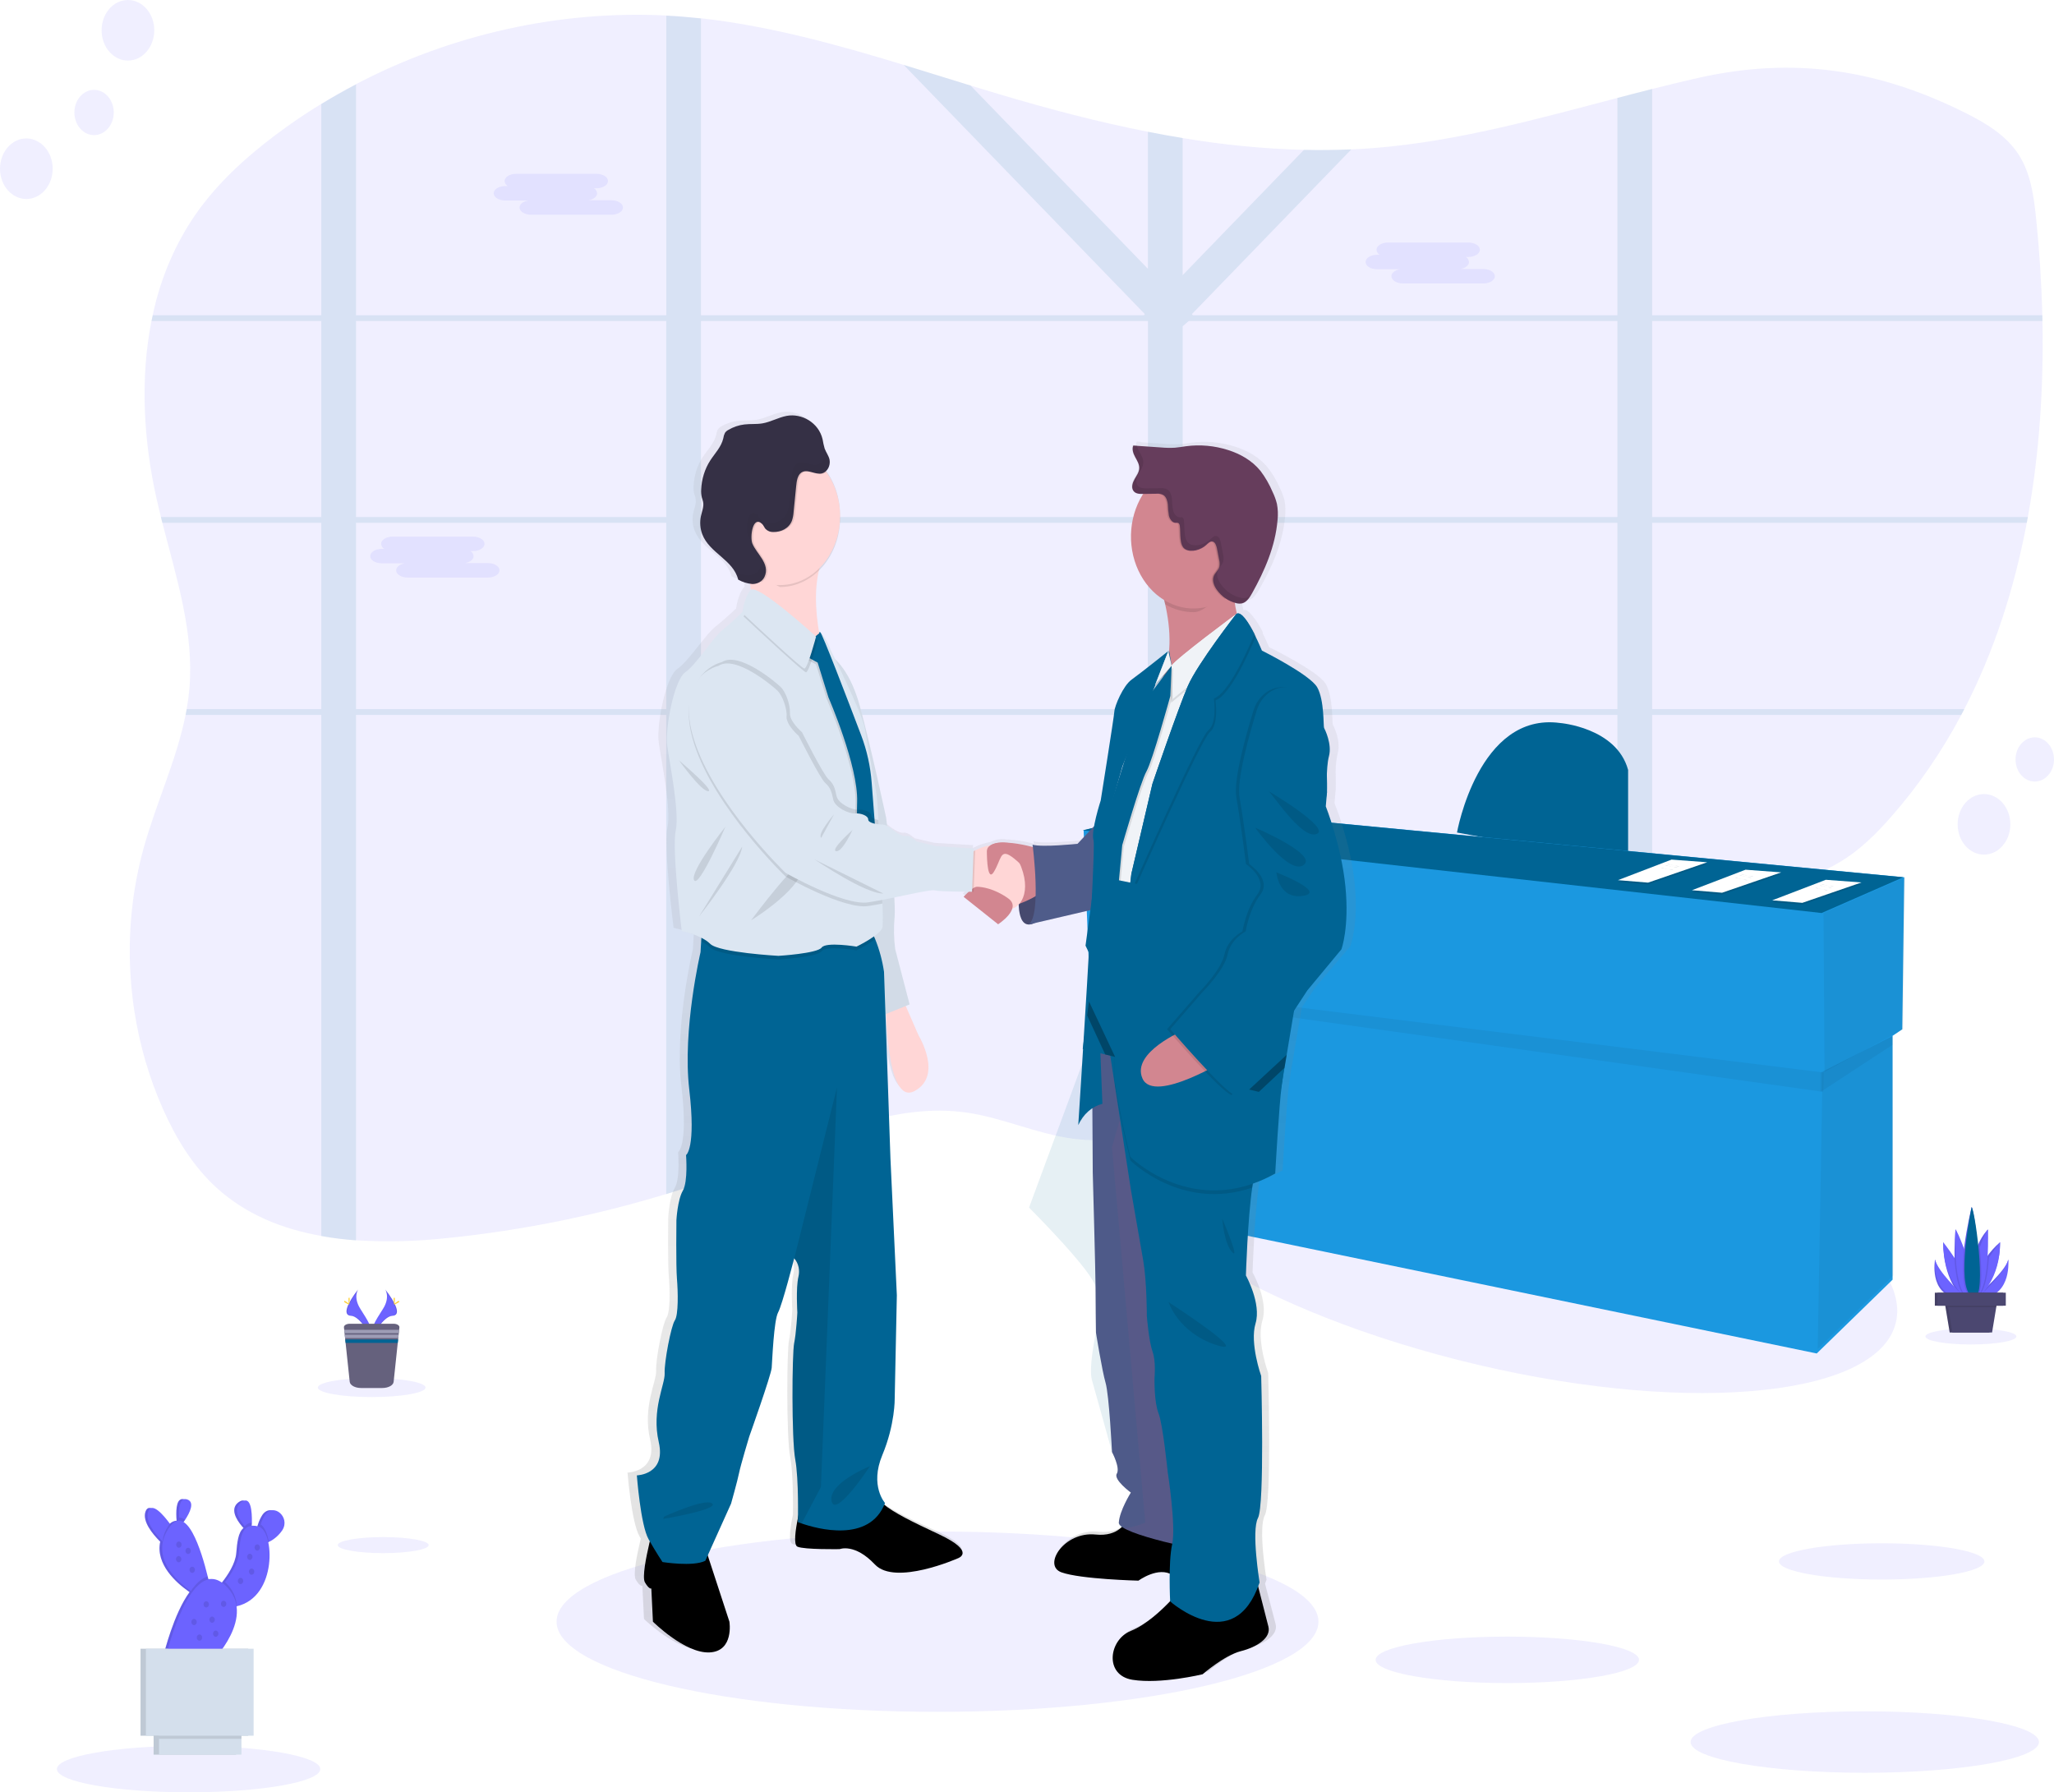 <svg width="408" height="356" viewBox="0 0 408 356" fill="none" xmlns="http://www.w3.org/2000/svg">
<rect width="408" height="356" fill="white"/>
<path opacity="0.1" d="M402.809 102.691C402.738 103.073 402.671 103.455 402.592 103.834C400.141 116.831 396.135 129.355 390.178 140.857C389.98 141.239 389.782 141.621 389.58 142.004C385.652 149.404 380.952 156.224 375.585 162.313C372.618 165.682 369.382 168.883 365.532 171.19C360.14 174.429 353.836 175.744 347.64 176.818C341.204 177.94 334.68 178.876 328.173 179.886C325.862 180.238 323.563 180.612 321.279 181.007C314.993 182.077 308.752 183.315 302.661 184.956C295.131 186.98 287.832 189.631 280.938 193.36C280.387 193.646 279.843 193.95 279.305 194.271C278.766 194.58 278.225 194.894 277.694 195.212C277.163 195.53 276.64 195.848 276.121 196.174C275.852 196.342 275.582 196.509 275.317 196.685C275.052 196.862 274.79 197.016 274.532 197.188C273.755 197.686 272.993 198.198 272.23 198.713L272.2 198.735C271.696 199.074 271.199 199.422 270.706 199.77C267.888 201.738 265.13 203.792 262.372 205.858L260.638 207.147L257.951 209.145C257.428 209.536 256.894 209.927 256.367 210.314C255.993 210.598 255.619 210.881 255.212 211.173C253.254 212.591 251.269 213.983 249.233 215.311C248.751 215.629 248.265 215.947 247.775 216.256C243.66 218.895 239.357 221.126 234.912 222.924L234.853 222.95C232.617 223.847 230.335 224.587 228.021 225.167C226.687 225.502 225.349 225.777 223.997 225.988C220.38 226.577 216.714 226.636 213.085 226.164C205.958 225.214 199.28 222.069 192.157 221.008C177.493 218.86 163.251 225.781 149.462 231.204C146.071 232.535 142.656 233.783 139.215 234.946C136.928 235.723 134.633 236.458 132.32 237.167C118.148 241.472 103.684 244.388 89.083 245.885C82.979 246.572 76.84 246.729 70.716 246.353C68.387 246.19 66.085 245.923 63.824 245.494C56.089 244.119 48.876 241.236 43.054 235.955C38.286 231.62 34.874 225.97 32.276 220.058C29.618 214.026 27.741 207.579 26.705 200.922C26.563 200.015 26.436 199.104 26.331 198.193C26.144 196.635 26.005 195.068 25.912 193.493C25.41 185.096 26.282 176.665 28.483 168.638C30.95 159.65 35.061 151.022 36.869 141.965C36.944 141.581 37.015 141.199 37.082 140.818C37.329 139.442 37.513 138.053 37.632 136.655C38.555 125.527 35.016 114.678 32.239 103.795C32.142 103.417 32.045 103.034 31.951 102.652C31.652 101.443 31.366 100.236 31.092 99.03C28.521 87.524 27.807 75.206 30.098 63.721C30.169 63.339 30.255 62.957 30.337 62.578C31.871 55.319 34.755 48.528 38.79 42.673C43.08 36.486 48.712 31.334 54.728 26.81C57.661 24.605 60.693 22.544 63.824 20.627C66.067 19.253 68.364 17.951 70.716 16.722C89.569 6.84 111.075 2.015 132.343 3.08C133.464 3.136 134.585 3.205 135.706 3.3C136.827 3.394 138.053 3.506 139.226 3.63C152.926 5.16 166.256 8.851 179.493 12.885C183.928 14.239 188.357 15.626 192.781 16.988C194.751 17.59 196.716 18.191 198.686 18.776C208.331 21.641 218.118 24.236 228.029 26.174C230.323 26.63 232.62 27.045 234.92 27.42C242.904 28.769 250.952 29.554 259.02 29.77C262.157 29.842 265.294 29.811 268.434 29.676C270.018 29.61 271.604 29.511 273.191 29.379C289.578 28.052 305.415 23.609 321.279 19.459C323.573 18.857 325.871 18.264 328.173 17.68C331.193 16.915 334.212 16.176 337.247 15.493C356.13 11.227 372.962 13.68 390.518 22.483C394.509 24.481 398.497 26.896 400.941 30.647C403.385 34.398 403.998 39.004 404.453 43.45C405.1 49.783 405.522 56.198 405.683 62.647C405.683 63.025 405.683 63.408 405.705 63.79C405.959 76.817 405.115 89.969 402.809 102.691Z" fill="#6C63FF"/>
<path opacity="0.1" d="M277.552 140.857H276.319V141.364V142.004H277.716L277.552 140.857ZM263.564 140.857C263.562 140.866 263.562 140.877 263.564 140.887C263.531 141.2 263.493 141.514 263.456 141.832V141.918V142.004H274.144V141.935L274.891 140.857H263.564ZM234.92 140.857V103.834H247.215C247.084 103.735 246.949 103.632 246.811 103.537L246.632 103.404L246.4 103.241C246.266 103.15 246.131 103.06 245.989 102.974C245.847 102.888 245.761 102.828 245.642 102.755L245.559 102.704H245.541H234.92V100.663L234.632 100.792L234.33 100.955H234.307L234.244 100.994L234.053 101.11L233.862 101.226C233.676 101.342 233.489 101.47 233.302 101.604L233.122 101.741L232.749 102.016C232.267 102.386 231.792 102.772 231.303 103.133C231.179 103.223 231.056 103.314 230.929 103.395C230.664 103.576 230.391 103.748 230.11 103.902C229.991 103.971 229.875 104.031 229.737 104.087L229.535 104.177L229.348 104.25C228.91 104.426 228.46 104.561 228.003 104.654V140.848H209.568C209.568 140.891 209.594 140.925 209.605 140.968C209.706 141.312 209.807 141.651 209.904 141.995H228.029V181.678C228.124 181.678 228.217 181.678 228.309 181.678L228.634 181.699L229.221 181.738L230.159 181.867L230.589 181.914L231.056 181.97H231.127L231.953 182.086L232.128 182.112L232.528 182.176L233.1 182.271L234.472 182.202L234.658 182.241C234.733 182.241 234.812 182.266 234.89 182.283V142.004H263.418V141.918V141.832C263.456 141.514 263.493 141.2 263.527 140.887C263.525 140.877 263.525 140.866 263.527 140.857H234.92ZM277.552 140.857H276.319V141.364V142.004H277.716L277.552 140.857ZM262.794 140.857C262.75 141.239 262.708 141.621 262.664 142.004H274.581L275.392 140.857H262.794ZM234.92 140.857V103.834H247.215C247.084 103.735 246.949 103.632 246.811 103.537L246.632 103.404L246.4 103.241C246.266 103.15 246.131 103.06 245.989 102.974C245.847 102.888 245.761 102.828 245.642 102.755L245.559 102.704H245.533H234.92V100.663L234.632 100.792L234.33 100.955H234.307L234.244 100.994L234.053 101.11L233.862 101.226C233.676 101.342 233.489 101.47 233.302 101.604L233.122 101.741L232.749 102.016C232.267 102.386 231.792 102.772 231.303 103.133C231.179 103.223 231.056 103.314 230.929 103.395C230.664 103.576 230.391 103.748 230.11 103.902C229.991 103.971 229.875 104.031 229.737 104.087L229.535 104.177L229.348 104.25C228.91 104.426 228.46 104.561 228.003 104.654V140.848H209.568C209.568 140.891 209.594 140.925 209.605 140.968C209.706 141.308 209.811 141.651 209.908 141.995H228.029V181.673H228.309L228.634 181.695L229.221 181.734L230.159 181.867L230.589 181.914L231.056 181.97H231.127L231.953 182.086L232.128 182.112L232.528 182.176L233.1 182.271L234.472 182.202L234.658 182.241C234.733 182.241 234.812 182.266 234.89 182.283V142.004H262.671C262.716 141.621 262.757 141.239 262.802 140.857H234.92ZM328.173 63.76H405.705C405.705 63.378 405.705 62.995 405.683 62.617H328.173V17.667C325.871 18.24 323.573 18.833 321.279 19.446V62.617H236.957L236.744 62.398L237.065 62.072L268.43 29.667C265.291 29.805 262.153 29.836 259.016 29.762L234.916 54.656V27.42C232.614 27.045 230.317 26.63 228.025 26.174V53.401L192.789 16.988C188.364 15.626 183.936 14.239 179.5 12.885L227.42 62.398L227.207 62.617H139.237V3.669C138.064 3.543 136.891 3.433 135.717 3.338C134.596 3.244 133.475 3.175 132.354 3.119V62.617H70.716V16.761C68.389 17.986 66.092 19.288 63.825 20.666V62.617H30.337C30.255 62.995 30.169 63.378 30.098 63.76H63.825V102.691H31.951C32.045 103.073 32.142 103.455 32.239 103.834H63.825V140.857H37.082C37.015 141.238 36.944 141.62 36.869 142.004H63.825V245.52C66.067 245.919 68.387 246.198 70.716 246.379V142.004H132.343V237.184C134.656 236.475 136.95 235.741 139.237 234.963V142.004H228.029V225.163C230.343 224.583 232.624 223.842 234.86 222.946L234.92 222.92V142.004H321.279V181.007C323.571 180.621 325.869 180.25 328.173 179.895V142.004H389.58C389.782 141.621 389.98 141.239 390.178 140.857H328.173V103.834H402.592C402.671 103.455 402.738 103.073 402.809 102.691H328.173V63.76ZM70.716 63.76H132.343V102.691H70.716V63.76ZM70.716 140.857V103.834H132.343V140.857H70.716ZM139.237 63.76H228.029V102.691H139.237V63.76ZM139.237 140.857V103.834H228.029V140.857H139.237ZM321.279 140.857H234.92V103.834H321.279V140.857ZM321.279 102.691H234.92V64.804L236.131 63.76H321.279V102.691ZM263.564 140.857C263.562 140.866 263.562 140.877 263.564 140.887C263.531 141.2 263.493 141.514 263.456 141.832V141.918V142.004H274.144V141.935L274.891 140.857H263.564ZM277.552 140.857H276.319V141.364V142.004H277.716L277.552 140.857ZM234.92 140.857V103.834H247.215C247.084 103.735 246.949 103.632 246.811 103.537L246.632 103.404L246.4 103.241C246.266 103.15 246.131 103.06 245.989 102.974C245.847 102.888 245.761 102.828 245.642 102.755L245.559 102.704H245.541H234.92V100.663L234.632 100.792L234.33 100.955H234.307L234.244 100.994L234.053 101.11L233.862 101.226C233.676 101.342 233.489 101.47 233.302 101.604L233.122 101.741L232.749 102.016C232.267 102.386 231.792 102.772 231.303 103.133C231.179 103.223 231.056 103.314 230.929 103.395C230.664 103.576 230.391 103.748 230.11 103.902C229.991 103.971 229.875 104.031 229.737 104.087L229.535 104.177L229.348 104.25C228.91 104.426 228.46 104.561 228.003 104.654V140.848H209.568C209.568 140.891 209.594 140.925 209.605 140.968C209.706 141.312 209.807 141.651 209.904 141.995H228.029V181.678C228.124 181.678 228.217 181.678 228.309 181.678L228.634 181.699L229.221 181.738L230.159 181.867L230.589 181.914L231.056 181.97H231.127L231.953 182.086L232.128 182.112L232.528 182.176L233.1 182.271L234.472 182.202L234.658 182.241C234.733 182.241 234.812 182.266 234.89 182.283V142.004H263.418V141.918V141.832C263.456 141.514 263.493 141.2 263.527 140.887C263.525 140.877 263.525 140.866 263.527 140.857H234.92Z" fill="#006494"/>
<path opacity="0.1" d="M100.346 36.959H100.881C100.705 36.873 100.551 36.735 100.436 36.559C100.322 36.383 100.249 36.176 100.227 35.958C100.227 35.167 101.254 34.523 102.51 34.523H118.49C119.745 34.523 120.769 35.167 120.769 35.958C120.769 36.744 119.745 37.392 118.49 37.392H117.955C118.131 37.477 118.285 37.614 118.4 37.789C118.515 37.964 118.587 38.171 118.609 38.389C118.609 39.064 117.862 39.631 116.864 39.781H121.464C122.716 39.781 123.744 40.426 123.744 41.216C123.744 42.007 122.716 42.651 121.464 42.651H105.481C104.229 42.651 103.201 42.003 103.201 41.216C103.201 40.542 103.949 39.979 104.947 39.824H100.346C99.091 39.824 98.067 39.18 98.067 38.389C98.067 37.599 99.091 36.959 100.346 36.959Z" fill="#6C63FF"/>
<path opacity="0.1" d="M273.535 50.608H274.069C273.894 50.522 273.741 50.384 273.627 50.208C273.513 50.033 273.441 49.825 273.419 49.607C273.419 48.817 274.443 48.172 275.698 48.172H291.678C292.934 48.172 293.961 48.817 293.961 49.607C293.961 50.394 292.934 51.038 291.678 51.038H291.147C291.323 51.124 291.475 51.262 291.589 51.438C291.704 51.614 291.775 51.821 291.797 52.039C291.797 52.714 291.05 53.281 290.052 53.431H294.653C295.908 53.431 296.932 54.076 296.932 54.866C296.932 55.657 295.908 56.301 294.653 56.301H278.673C277.417 56.301 276.39 55.653 276.39 54.866C276.39 54.192 277.137 53.625 278.135 53.474H273.535C272.283 53.474 271.255 52.83 271.255 52.039C271.255 51.249 272.283 50.608 273.535 50.608Z" fill="#6C63FF"/>
<path opacity="0.1" d="M75.82 109.024H76.351C76.175 108.938 76.023 108.8 75.908 108.624C75.794 108.448 75.722 108.241 75.701 108.023C75.701 107.236 76.728 106.588 77.98 106.588H93.963C95.215 106.588 96.243 107.236 96.243 108.023C96.243 108.813 95.215 109.458 93.963 109.458H93.429C93.605 109.542 93.758 109.679 93.872 109.854C93.987 110.03 94.058 110.237 94.079 110.455C94.079 111.129 93.332 111.696 92.334 111.847H96.934C98.19 111.847 99.218 112.495 99.218 113.282C99.218 114.068 98.19 114.717 96.934 114.717H80.97C79.714 114.717 78.69 114.072 78.69 113.282C78.69 112.611 79.438 112.044 80.436 111.89H75.82C74.565 111.89 73.537 111.245 73.537 110.455C73.537 109.664 74.58 109.024 75.82 109.024Z" fill="#6C63FF"/>
<path opacity="0.1" d="M376.707 262.132C379.391 247.029 346.525 226.553 303.299 216.397C260.072 206.241 222.854 210.25 220.17 225.352C217.485 240.454 250.351 260.93 293.578 271.087C336.804 281.243 374.022 277.234 376.707 262.132Z" fill="#6C63FF"/>
<path d="M289.413 165.364C289.413 165.364 293.662 141.385 309.885 143.607C309.885 143.607 321.096 144.492 323.401 152.93V171.581L289.413 165.364Z" fill="#006494"/>
<path d="M378.253 174.249L233.792 160.479L215.252 164.921L216.411 194.675L217.674 194.851L219.113 239.53L360.869 268.837L375.937 254.181V205.747L377.865 204.445L378.253 174.249Z" fill="#1B98E0"/>
<path opacity="0.05" d="M378.448 174.249L378.059 204.445L362.416 212.883L362.222 181.351L378.448 174.249Z" fill="black"/>
<path opacity="0.05" d="M375.936 205.777L376.127 253.296L361.063 267.952L362.031 212.883L375.936 205.777Z" fill="black"/>
<path opacity="0.05" d="M217.868 196.63L362.147 216.87L362.222 213.029L217.76 195.117L217.868 196.63Z" fill="black"/>
<path opacity="0.05" d="M375.936 207.521V205.777L361.642 213.029V216.879L375.936 207.521Z" fill="black"/>
<path d="M215.058 164.921L233.597 160.479L378.059 174.249L361.837 181.351L215.058 164.921Z" fill="#006494"/>
<path opacity="0.1" d="M362.67 175.104L369.759 175.637L358.01 179.68L352.027 179.186L362.67 175.104Z" fill="black"/>
<path d="M362.67 174.748L369.759 175.28L358.01 179.328L352.027 178.829L362.67 174.748Z" fill="white"/>
<path d="M361.822 175.663C362.102 175.525 362.397 175.787 362.696 175.852C362.868 175.89 363.044 175.852 363.216 175.89C363.563 175.942 363.907 176.208 364.24 176.075" fill="#D3DAE1"/>
<path d="M361.455 175.908C361.732 175.77 362.031 176.028 362.33 176.097C362.502 176.131 362.677 176.097 362.849 176.131C363.197 176.187 363.541 176.453 363.873 176.32" fill="#D3DAE1"/>
<path d="M360.611 176.397C360.891 176.26 361.19 176.518 361.489 176.582C361.657 176.621 361.837 176.582 362.005 176.621C362.356 176.677 362.7 176.943 363.029 176.806" fill="#D3DAE1"/>
<path opacity="0.1" d="M332.027 171.091L339.116 171.628L327.367 175.671L321.384 175.173L332.027 171.091Z" fill="black"/>
<path d="M332.027 170.739L339.116 171.272L327.367 175.315L321.384 174.821L332.027 170.739Z" fill="white"/>
<path d="M331.178 171.654C331.458 171.517 331.754 171.774 332.053 171.843C332.224 171.877 332.4 171.843 332.572 171.877C332.92 171.933 333.263 172.2 333.596 172.066" fill="#D3DAE1"/>
<path d="M330.812 171.899C331.088 171.761 331.387 172.019 331.686 172.084C331.858 172.122 332.034 172.084 332.206 172.122C332.553 172.178 332.897 172.445 333.23 172.307" fill="#D3DAE1"/>
<path d="M329.967 172.385C330.247 172.247 330.546 172.509 330.845 172.574C331.014 172.612 331.193 172.574 331.361 172.612C331.712 172.664 332.056 172.935 332.385 172.797" fill="#D3DAE1"/>
<path opacity="0.1" d="M346.724 173.098L353.817 173.63L342.068 177.678L336.081 177.179L346.724 173.098Z" fill="black"/>
<path d="M346.724 172.745L353.817 173.278L342.068 177.321L336.081 176.823L346.724 172.745Z" fill="white"/>
<path d="M345.876 173.66C346.156 173.523 346.455 173.781 346.754 173.845C346.922 173.884 347.098 173.845 347.27 173.884C347.617 173.935 347.965 174.206 348.294 174.069" fill="#D3DAE1"/>
<path d="M345.51 173.901C345.79 173.764 346.089 174.026 346.388 174.09C346.556 174.129 346.732 174.09 346.904 174.129C347.251 174.18 347.599 174.451 347.928 174.314" fill="#D3DAE1"/>
<path d="M344.669 174.391C344.945 174.253 345.244 174.511 345.543 174.58C345.715 174.614 345.891 174.58 346.063 174.614C346.41 174.67 346.754 174.936 347.087 174.803" fill="#D3DAE1"/>
<path opacity="0.1" d="M186.223 340.017C228.013 340.017 261.89 331.999 261.89 322.109C261.89 312.219 228.013 304.201 186.223 304.201C144.433 304.201 110.556 312.219 110.556 322.109C110.556 331.999 144.433 340.017 186.223 340.017Z" fill="#6C63FF"/>
<path d="M269.084 175.461C268.277 167.306 265.081 159.525 265.081 159.525L265.324 156.775C265.324 156.775 265.377 155.4 265.298 153.338C265.307 152.05 265.454 150.769 265.735 149.523C266.389 147.138 264.917 144.208 264.753 143.937C264.588 143.667 264.835 138.438 263.362 135.873C261.89 133.308 252.084 128.539 252.084 128.539C252.084 128.539 251.557 127.271 250.814 125.789L250.881 125.638C250.272 124.369 249.518 123.2 248.639 122.163C248.037 121.424 247.458 121.003 246.991 121.209C246.801 120.496 246.656 119.768 246.557 119.03C246.654 119.061 246.755 119.091 246.852 119.112C247.257 119.22 247.677 119.232 248.086 119.146C248.997 118.91 249.603 117.969 250.111 117.084C252.645 112.659 254.827 107.804 255.272 102.566C255.391 101.497 255.347 100.412 255.141 99.361C254.931 98.544 254.637 97.758 254.267 97.019C253.612 95.505 252.782 94.099 251.8 92.839C250.055 90.725 247.648 89.432 245.174 88.667C242.387 87.805 239.484 87.556 236.617 87.932C235.869 88.031 235.122 88.173 234.374 88.229C233.426 88.277 232.477 88.258 231.531 88.173L226.639 87.846L226.616 87.76L225.802 87.705C225.48 88.439 225.802 89.311 226.202 89.999C226.601 90.686 227.061 91.404 227.027 92.216C226.994 93.028 226.482 93.681 226.082 94.364C225.682 95.047 225.379 95.941 225.779 96.611C225.836 96.704 225.902 96.788 225.977 96.861C226.4 97.363 227.136 97.419 227.775 97.41H227.887C226.278 99.847 225.407 102.823 225.409 105.883C225.42 108.498 226.057 111.059 227.249 113.285C228.441 115.512 230.144 117.318 232.17 118.506C232.241 118.786 232.312 119.073 232.379 119.366C233.12 122.383 233.385 125.529 233.164 128.655L233.078 128.869L233.025 128.642C233.025 128.642 227.263 133.136 225.551 134.326C223.84 135.516 222.121 139.551 222.039 140.65C221.956 141.75 219.258 158.339 219.258 158.339C218.71 160.01 218.258 161.721 217.905 163.461L214.464 166.937C214.464 166.937 207.363 167.671 205.308 167.121L205.368 167.577C203.555 167.101 201.709 166.813 199.852 166.717C198.837 166.567 197.807 166.726 196.862 167.177L196.791 167.216L196.735 167.246C195.653 167.416 194.597 167.757 193.596 168.26C193.476 168.316 193.368 168.372 193.263 168.427L193.286 167.865L185.603 167.409L181.679 166.494C181.679 166.494 180.289 165.205 179.47 165.394C178.652 165.583 176.936 164.294 176.936 164.294C176.545 163.942 176.122 163.639 175.673 163.392C175.543 162.352 175.46 161.721 175.46 161.721C175.46 161.721 172.407 147.791 170.12 139.602C168.588 134.133 166.383 131.439 165.083 130.266C164.503 129.106 164.122 128.358 164.122 128.358C163.872 127.353 162.497 125.089 162.145 125.033C162.089 124.93 162.048 124.878 162.026 124.878C161.951 124.869 161.875 124.882 161.805 124.917C161.163 121.239 160.789 116.629 161.772 112.611C163.117 111.34 164.201 109.743 164.947 107.933C165.692 106.124 166.081 104.147 166.084 102.145C166.084 102.085 166.084 102.025 166.084 101.965C166.084 101.905 166.084 101.84 166.084 101.78C166.083 98.587 165.1 95.497 163.308 93.058L163.18 92.895C163.214 92.867 163.247 92.837 163.278 92.805C163.558 92.543 163.772 92.198 163.897 91.808C164.021 91.418 164.051 90.996 163.984 90.588C163.816 89.763 163.255 89.114 162.967 88.332C162.795 87.73 162.656 87.116 162.553 86.493C162.332 85.609 161.928 84.799 161.376 84.134L161.432 84.306C159.967 82.411 157.448 81.47 155.18 81.891C153.494 82.201 151.925 83.103 150.232 83.382C149.017 83.58 147.78 83.451 146.558 83.593C145.424 83.727 144.321 84.094 143.3 84.676C143.033 84.806 142.796 85.006 142.608 85.26C142.434 85.6 142.318 85.975 142.264 86.364C141.85 88.104 140.534 89.346 139.581 90.798C138.493 92.457 137.863 94.454 137.773 96.53C137.735 97.057 137.78 97.588 137.903 98.098C137.986 98.403 138.113 98.691 138.172 99C138.359 99.945 137.929 100.886 137.72 101.823C137.457 103.018 137.55 104.28 137.986 105.406C139.462 109.204 144.309 110.472 145.318 114.459C146.09 114.867 146.905 115.156 147.743 115.318C147.81 115.714 147.87 116.113 147.919 116.517C147.896 116.528 147.874 116.542 147.855 116.56C146.547 118.025 146.222 120.856 146.222 120.856L146.065 121.003C145.531 121.51 143.703 123.211 142.051 124.521C140.089 126.081 136.82 131.306 134.533 132.865C132.245 134.425 130.362 144.036 130.855 147.529C131.349 151.022 133.389 160.818 132.571 164.393C131.752 167.968 133.796 184.282 133.796 184.282C135.168 184.582 136.51 185.04 137.802 185.648L137.761 186.361L137.638 188.509C137.638 188.509 133.935 203.908 135.351 215.762C136.767 227.616 134.697 228.836 134.697 228.836C134.697 228.836 135.13 234.091 134.043 235.926C132.955 237.76 132.735 241.79 132.735 241.79C132.735 241.79 132.627 250.834 132.843 253.391C133.06 255.947 133.169 260.605 132.406 261.705C131.644 262.805 130.227 270.01 130.336 272.21C130.444 274.409 127.612 279.423 129.136 285.898C130.661 292.373 124.652 292.498 124.652 292.498C124.652 292.498 125.418 302.38 127.051 305.207L127.29 305.611C127.249 305.774 127.208 305.946 127.163 306.13C126.547 308.708 125.702 312.777 126.289 313.761C127.159 315.23 127.597 314.981 127.597 314.981L127.922 321.581C127.922 321.581 134.462 327.935 139.477 327.695C144.492 327.454 143.509 321.581 143.509 321.581L139.237 308.846L139.092 308.416L143.838 298.105C143.838 298.105 145.146 293.585 145.471 291.995C145.796 290.405 147.571 284.773 147.571 284.773C147.571 284.773 152.055 272.553 152.149 271.084C152.242 269.614 152.586 261.679 153.457 260.085C154.328 258.491 156.727 249.344 156.727 249.344L156.786 249.404C157.193 249.863 157.484 250.442 157.628 251.076C157.771 251.711 157.762 252.379 157.601 253.008C157.052 255.329 157.381 260.093 157.381 260.093C157.381 260.093 157.164 264.128 156.727 266.207C156.289 268.287 156.185 285.271 156.947 289.301C157.556 292.528 157.538 298.569 157.508 300.854C156.996 303.282 156.547 306.298 157.381 306.655C158.801 307.269 165.994 307.144 165.994 307.144C165.994 307.144 169.044 305.92 173.188 310.199C177.333 314.479 190.08 308.979 190.08 308.979C190.08 308.979 194.003 307.755 186.264 304.214C180.864 301.744 177.377 300.098 175.098 298.337C175.15 298.221 175.206 298.105 175.255 297.98C175.255 297.98 172.093 294.543 174.709 288.45C177.325 282.358 177.217 277.206 177.217 277.206L177.654 256.673L176.346 229.416L175.333 200.81L175.513 200.741C175.685 206 176.578 218.52 181.253 216.093C187.139 213.038 182.123 205.094 182.123 205.094L179.481 199.173L180.27 198.864L177.314 187.882C177.03 185.739 176.993 183.562 177.202 181.407C177.26 180.147 177.238 178.883 177.135 177.626C181.006 176.849 184.713 176.024 185.378 176.213C186.163 176.432 190.554 176.475 192.281 176.483C191.716 176.99 191.264 177.493 191.264 177.493L198.293 182.932C198.293 182.932 200.678 181.433 201.175 179.843C201.664 179.701 202.115 179.424 202.49 179.035C202.565 180.913 202.998 182.945 204.508 182.993C204.886 183.002 205.261 182.917 205.607 182.743L217.102 180.127L216.115 187.212L216.803 188.617C216.455 194.593 216.056 200.939 215.704 206.52L215.544 207.74L215.626 207.762C215.08 216.355 214.643 222.864 214.643 222.864C215.287 221.454 216.286 220.299 217.509 219.552L217.584 232.304C217.584 232.304 218.159 252.467 218.159 255.217C218.159 257.967 218.238 264.106 218.238 264.106C218.238 264.106 219.467 271.621 220.2 274.096C220.932 276.571 221.508 287.845 221.508 287.845C221.508 287.845 223.227 290.96 222.491 292.141C221.754 293.323 225.353 295.896 225.353 295.896C225.353 295.896 223.062 299.471 222.898 301.855C222.879 302.13 223.115 302.423 223.541 302.715C223.406 302.839 223.268 302.964 223.115 303.084C222.053 303.901 220.499 304.468 218.159 304.236C211.78 303.591 207.285 310.375 211.209 311.75C215.132 313.125 226.904 313.4 226.904 313.4C226.904 313.4 230.469 310.844 233.257 311.995C233.216 314.685 233.332 317.151 233.35 317.478L233.317 317.508C231.65 319.226 228.459 322.182 225.342 323.39C220.858 325.13 219.864 332.189 225.667 333.104C231.471 334.019 239.972 332.004 239.972 332.004C239.972 332.004 244.386 328.249 247.738 327.424C251.09 326.599 253.953 324.764 253.381 322.565C253.007 321.16 252.047 317.478 251.397 315.003C251.359 314.854 251.322 314.711 251.284 314.573C251.385 314.315 251.486 314.049 251.58 313.774C251.58 313.774 249.864 303.51 251.255 300.945C252.645 298.38 251.908 272.712 251.908 272.712C251.908 272.712 249.535 266.207 250.765 262.267C251.994 258.328 248.803 252.733 248.803 252.733C248.803 252.733 249.151 241.524 250.085 235.277C250.127 235.01 250.168 234.753 250.208 234.503C251.772 233.97 253.297 233.293 254.767 232.48C254.767 232.48 255.586 218.361 256.075 215.156C256.124 214.855 256.191 214.37 256.273 213.738L256.647 211.474L257.088 208.896L258.583 200.11L261.281 196.097L268.232 187.934C268.232 187.934 269.902 183.62 269.084 175.461ZM161.891 125.05L161.839 125.093C161.831 125.062 161.825 125.03 161.82 124.998C161.842 125.019 161.866 125.036 161.891 125.05ZM230.566 135.056L230.297 135.731L231.28 134.605L229.946 136.324L230.394 135.241L230.566 135.056ZM223.929 150.825C223.672 151.611 223.395 152.462 223.107 153.347L223.634 151.538L223.929 150.825Z" fill="url(#paint0_linear)"/>
<path d="M202.483 176.531C202.483 176.531 201.567 183.538 204.314 183.628C207.061 183.719 208.895 178.223 208.895 178.223L207.774 173.828L202.483 176.531Z" fill="#585B8A"/>
<path opacity="0.2" d="M202.483 176.531C202.483 176.531 201.567 183.538 204.314 183.628C207.061 183.719 208.895 178.223 208.895 178.223L207.774 173.828L202.483 176.531Z" fill="black"/>
<path d="M140.96 328.214C136.072 328.459 129.697 322.109 129.697 322.109L129.379 315.514C129.379 315.514 128.957 315.759 128.105 314.294C127.533 313.31 128.355 309.233 128.957 306.668C129.248 305.413 129.488 304.519 129.488 304.519L140.213 307.819L140.725 309.379L144.888 322.105C144.888 322.105 145.844 327.97 140.96 328.214Z" fill="black"/>
<path d="M190.24 309.533C190.24 309.533 177.815 315.029 173.797 310.754C169.78 306.479 166.787 307.699 166.787 307.699C166.787 307.699 159.776 307.823 158.393 307.209C157.579 306.852 158.02 303.798 158.528 301.366C158.872 299.686 159.245 298.298 159.245 298.298C159.245 298.298 171.458 293.533 173.371 296.463C173.946 297.324 174.633 298.078 175.408 298.698C177.62 300.536 181.077 302.204 186.544 304.769C194.063 308.309 190.24 309.533 190.24 309.533Z" fill="black"/>
<path d="M179.089 197.914L182.486 205.73C182.486 205.73 187.374 213.67 181.638 216.72C175.901 219.771 176.01 199.139 176.01 199.139L179.089 197.914Z" fill="#FFD6D6"/>
<path d="M164.855 130.141C164.855 130.141 168.573 132.096 170.804 140.277C173.035 148.457 176.01 162.382 176.01 162.382C176.01 162.382 178.028 178.133 177.706 182.043C177.502 184.196 177.538 186.371 177.815 188.513L180.681 199.504L174.945 201.824L166.129 162.992L164.855 130.141Z" fill="#DCE6F2"/>
<path opacity="0.05" d="M164.855 130.141C164.855 130.141 168.573 132.096 170.804 140.277C173.035 148.457 176.01 162.382 176.01 162.382C176.01 162.382 178.028 178.133 177.706 182.043C177.502 184.196 177.538 186.371 177.815 188.513L180.681 199.504L174.945 201.824L166.129 162.992L164.855 130.141Z" fill="black"/>
<path opacity="0.1" d="M140.213 307.823L140.725 309.383L140.097 310.762C137.653 311.982 131.599 311.007 131.599 311.007C131.599 311.007 130.478 309.37 128.946 306.676C129.237 305.422 129.476 304.528 129.476 304.528L140.213 307.823Z" fill="black"/>
<path opacity="0.1" d="M175.797 299.273C172.699 307.342 162.168 304.347 159.242 303.338C158.76 303.17 158.494 303.059 158.494 303.059C158.494 303.059 158.513 302.401 158.52 301.366C158.864 299.686 159.238 298.298 159.238 298.298C159.238 298.298 171.451 293.533 173.364 296.463C173.939 297.324 174.626 298.078 175.401 298.698C175.517 298.903 175.65 299.095 175.797 299.273Z" fill="black"/>
<path d="M175.262 289.017C172.714 295.119 175.797 298.543 175.797 298.543C172.699 306.607 162.168 303.617 159.242 302.603C158.76 302.44 158.494 302.328 158.494 302.328C158.494 302.328 158.707 293.898 157.964 289.868C157.22 285.838 157.325 268.867 157.751 266.792C158.177 264.716 158.386 260.682 158.386 260.682C158.386 260.682 158.068 255.922 158.599 253.601C158.759 252.975 158.769 252.31 158.63 251.677C158.491 251.044 158.206 250.465 157.807 250.001L157.751 249.936C157.751 249.936 155.415 259.097 154.563 260.678C153.711 262.259 153.397 270.203 153.289 271.668C153.18 273.133 148.827 285.348 148.827 285.348C148.827 285.348 147.13 290.964 146.812 292.549C146.495 294.135 145.217 298.659 145.217 298.659L140.097 310.019C137.653 311.239 131.599 310.264 131.599 310.264C131.599 310.264 130.433 308.545 128.837 305.744C127.242 302.942 126.502 293.048 126.502 293.048C126.502 293.048 132.343 292.923 130.855 286.452C129.368 279.982 132.13 274.972 132.025 272.772C131.92 270.573 133.299 263.372 134.043 262.272C134.787 261.172 134.678 256.532 134.465 253.967C134.252 251.402 134.361 242.366 134.361 242.366C134.361 242.366 134.574 238.336 135.635 236.506C136.696 234.675 136.274 229.421 136.274 229.421C136.274 229.421 138.288 228.2 136.909 216.355C135.53 204.509 139.152 189.124 139.152 189.124L139.275 186.975L139.469 183.495C139.469 183.495 169.847 181.295 172.291 183.981C172.93 184.726 173.455 185.59 173.842 186.537C174.678 188.604 175.269 190.79 175.599 193.038L176.873 230.039L178.147 257.271L177.721 277.786C177.721 277.786 177.815 282.908 175.262 289.017Z" fill="#006494"/>
<path opacity="0.1" d="M166.256 215.99L163.068 295.363L159.242 302.599C158.76 302.435 158.494 302.324 158.494 302.324C158.494 302.324 158.707 293.894 157.964 289.864C157.22 285.834 157.325 268.863 157.751 266.787C158.177 264.712 158.386 260.678 158.386 260.678C158.386 260.678 158.068 255.917 158.599 253.597C158.759 252.97 158.769 252.306 158.63 251.673C158.491 251.039 158.206 250.461 157.807 249.997L157.859 249.567L166.256 215.99Z" fill="black"/>
<path opacity="0.1" d="M131.928 301.228C131.928 301.228 140.213 297.443 141.487 298.65C142.761 299.858 131.719 301.701 131.719 301.701L131.928 301.228Z" fill="black"/>
<path opacity="0.1" d="M172.822 291.213C172.504 291.337 164.432 294.65 165.176 298.173C165.92 301.696 172.822 291.213 172.822 291.213Z" fill="black"/>
<path d="M147.597 110.545C147.597 110.545 150.303 118.055 148.871 121.905C147.44 125.754 164.324 132.345 164.324 132.345C164.324 132.345 159.387 117.69 164.167 109.445C168.947 101.2 147.597 110.545 147.597 110.545Z" fill="#FFD6D6"/>
<path d="M246.456 327.97C243.19 328.795 238.889 332.55 238.889 332.55C238.889 332.55 230.604 334.565 224.946 333.65C219.288 332.734 220.249 325.68 224.628 323.939C227.667 322.736 230.78 319.768 232.405 318.066C233.123 317.306 233.549 316.777 233.549 316.777L249.405 313.112C249.405 313.112 249.663 314.131 250.021 315.536C250.657 318.015 251.595 321.692 251.953 323.093C252.51 325.314 249.722 327.145 246.456 327.97Z" fill="black"/>
<path d="M242.394 313.864C242.394 313.864 235.701 314.689 232.913 312.859C230.125 311.028 226.142 313.959 226.142 313.959C226.142 313.959 214.669 313.684 210.846 312.309C207.023 310.934 211.403 304.145 217.618 304.798C219.882 305.035 221.414 304.463 222.45 303.647C223.531 302.795 224.285 301.496 224.553 300.021L238.007 300.936L239.875 306.418L242.394 313.864Z" fill="black"/>
<path opacity="0.1" d="M240.081 308.919C240.081 308.919 224.445 305.98 222.45 303.647C223.531 302.795 224.285 301.496 224.554 300.021L238.007 300.936L239.875 306.418L240.081 308.919Z" fill="black"/>
<path d="M216.9 206.069L217.061 232.901C217.061 232.901 217.618 253.051 217.618 255.801C217.618 258.551 217.696 264.682 217.696 264.682C217.696 264.682 218.892 272.192 219.609 274.667C220.327 277.142 220.884 288.416 220.884 288.416C220.884 288.416 222.558 291.531 221.84 292.712C221.123 293.894 224.628 296.468 224.628 296.468C224.628 296.468 222.386 300.042 222.24 302.423C222.094 304.803 240.081 308.184 240.081 308.184L233.074 225.575L227.494 204.879L216.9 206.069Z" fill="#575988"/>
<path opacity="0.1" d="M216.9 206.069L204.408 239.855C204.408 239.855 217.618 253.051 217.618 255.801C217.618 258.551 217.696 264.682 217.696 264.682C217.696 264.682 216.183 271.645 216.9 274.12C217.618 276.595 220.884 288.416 220.884 288.416C220.884 288.416 222.558 291.531 221.84 292.712C221.123 293.894 224.628 296.468 224.628 296.468C224.628 296.468 222.386 300.042 222.24 302.423C222.095 304.803 227.495 302.423 227.495 302.423L220.884 227.84L227.495 204.879L216.9 206.069Z" fill="#006494"/>
<path opacity="0.1" d="M250.021 315.557C244.816 329.826 232.435 318.814 232.435 318.814C232.435 318.814 232.435 318.539 232.405 318.066C233.123 317.306 233.549 316.777 233.549 316.777L249.405 313.112C249.405 313.112 249.663 314.152 250.021 315.557Z" fill="black"/>
<path d="M250.201 314.324C245.1 329.362 232.435 318.079 232.435 318.079C232.435 318.079 232.035 310.294 232.835 306.723C233.635 303.153 231.957 292.433 231.957 292.433C231.957 292.433 231 282.908 230.126 280.712C229.251 278.517 229.33 274.117 229.33 273.752C229.33 273.387 229.647 270.452 228.93 268.437C228.212 266.422 227.809 261.477 227.809 261.477C227.809 261.477 227.809 254.516 227.091 250.396L224.621 236.218L220.159 207.182L221.553 206.907L246.527 201.871C246.527 201.871 251.229 229.369 249.633 232.187C249.289 232.806 248.986 234.16 248.736 235.904C247.824 242.143 247.484 253.343 247.484 253.343C247.484 253.343 250.59 258.929 249.397 262.869C248.205 266.809 250.519 273.309 250.519 273.309C250.519 273.309 251.236 298.955 249.88 301.52C248.523 304.085 250.201 314.324 250.201 314.324Z" fill="#006494"/>
<path d="M247.809 126.846C247.809 126.846 225.185 145.162 230.282 136.002C233.029 131.069 232.525 124.788 231.448 120.044C230.904 117.632 230.153 115.287 229.206 113.045C229.206 113.045 248.429 103.645 245.881 112.07C245.283 114.033 245.029 116.112 245.133 118.188C245.286 121.309 246.215 124.314 247.809 126.846Z" fill="#D28690"/>
<path d="M207.076 168.793C207.076 168.793 197.516 165.618 195.924 168.733C194.332 171.847 196.403 178.683 199.288 179.783C202.173 180.883 208.795 176.058 208.795 176.058L207.076 168.793Z" fill="#D28690"/>
<path d="M218.018 163.392L214.034 167.607C214.034 167.607 207.102 168.337 205.11 167.787C205.11 167.787 206.945 181.893 204.314 183.633L220.406 179.878L218.018 163.392Z" fill="#585B8A"/>
<path opacity="0.1" d="M218.018 163.392L214.034 167.607C214.034 167.607 207.102 168.337 205.11 167.787C205.11 167.787 206.945 181.893 204.314 183.633L220.406 179.878L218.018 163.392Z" fill="#006494"/>
<path opacity="0.1" d="M166.873 102.85C166.873 106.496 165.613 109.993 163.37 112.572C161.127 115.15 158.086 116.599 154.914 116.599C148.778 113.209 142.956 110.45 142.956 102.85C142.892 101 143.154 99.154 143.726 97.424C144.298 95.693 145.168 94.113 146.283 92.779C147.399 91.444 148.738 90.382 150.22 89.657C151.701 88.931 153.295 88.558 154.905 88.558C156.515 88.558 158.109 88.931 159.59 89.657C161.072 90.382 162.41 91.444 163.526 92.779C164.642 94.113 165.512 95.693 166.084 97.424C166.656 99.154 166.918 101 166.854 102.85H166.873Z" fill="black"/>
<path d="M166.873 102.48C166.874 105.714 165.883 108.844 164.073 111.319C162.264 113.794 159.752 115.455 156.981 116.009C154.211 116.563 151.359 115.974 148.929 114.347C146.498 112.719 144.646 110.157 143.699 107.113C142.751 104.069 142.769 100.737 143.749 97.707C144.729 94.676 146.608 92.14 149.056 90.547C151.503 88.954 154.361 88.406 157.126 88.999C159.89 89.592 162.384 91.288 164.167 93.788C165.913 96.241 166.869 99.311 166.873 102.48Z" fill="#FFD6D6"/>
<path opacity="0.1" d="M173.842 186.55C172.659 187.395 171.421 188.133 170.139 188.759C170.139 188.759 164.085 187.749 163.21 188.939C162.336 190.129 154.615 190.589 154.615 190.589C154.615 190.589 142.825 189.949 141.072 188.209C140.53 187.704 139.927 187.293 139.282 186.988L139.477 183.508C139.477 183.508 169.855 181.308 172.299 183.994C172.935 184.74 173.457 185.604 173.842 186.55Z" fill="black"/>
<path d="M175.318 184.088C175.079 185.643 170.139 188.024 170.139 188.024C170.139 188.024 164.085 187.018 163.21 188.209C162.336 189.399 154.615 189.858 154.615 189.858C154.615 189.858 142.825 189.214 141.072 187.474C139.32 185.734 135.415 184.896 135.415 184.896C135.415 184.896 133.423 168.595 134.222 165.025C135.022 161.454 133.027 151.65 132.548 148.169C132.07 144.689 133.901 135.074 136.132 133.518C138.363 131.963 141.551 126.738 143.46 125.183C145.071 123.873 146.85 122.176 147.369 121.664L147.522 121.518C147.522 121.518 147.844 118.678 149.118 117.222C150.393 115.765 162.101 126.472 162.101 126.472C162.101 126.472 162.183 127.297 162.979 125.742C163.158 125.394 164.702 127.954 164.971 129.037C164.971 129.037 171.342 141.862 171.742 144.504C172.142 147.147 173.812 155.77 174.13 157.875C174.212 158.417 174.347 160.316 174.504 162.859C174.534 163.358 174.56 163.886 174.593 164.436C174.829 168.655 175.083 174.043 175.236 178.116C175.236 178.58 175.27 179.027 175.281 179.457C175.362 180.999 175.374 182.545 175.318 184.088Z" fill="#DCE6F2"/>
<path opacity="0.1" d="M134.865 151.022C134.865 151.022 139.245 157.158 140.68 157.158C142.115 157.158 134.865 151.022 134.865 151.022Z" fill="black"/>
<path opacity="0.1" d="M144.092 164.212C144.092 164.212 136.92 173.188 137.877 174.838C138.834 176.488 144.092 164.212 144.092 164.212Z" fill="black"/>
<path opacity="0.1" d="M138.834 182.073C138.834 182.073 147.055 171.723 147.429 168.152L138.834 182.073Z" fill="black"/>
<path opacity="0.1" d="M149.189 182.803C149.189 182.803 158.67 177.033 159.466 172.453C160.262 167.873 149.189 182.803 149.189 182.803Z" fill="black"/>
<path opacity="0.1" d="M161.219 127.121L159.903 130.781L162.093 131.971L164.245 138.889C164.245 138.889 170.18 152.535 169.941 159.632C169.702 166.73 171.017 177.398 171.017 177.398L174.44 176.668L172.826 155.791C172.574 152.559 171.87 149.395 170.74 146.421C168.005 139.22 162.915 125.926 162.594 125.926C162.157 125.926 162.463 126.111 162.463 126.111L161.219 127.121Z" fill="black"/>
<path d="M161.536 126.751L160.221 130.416L162.414 131.606L164.563 138.524C164.563 138.524 170.497 152.169 170.258 159.267C170.019 166.365 171.335 177.033 171.335 177.033L174.761 176.303L173.143 155.426C172.895 152.194 172.192 149.029 171.062 146.055C168.326 138.85 163.236 125.561 162.919 125.561C162.478 125.561 162.784 125.746 162.784 125.746L161.536 126.751Z" fill="#006494"/>
<path d="M200.33 180.578C198.664 180.432 194.665 178.107 193.077 177.141L192.404 176.711L192.486 169.617C192.879 169.352 193.286 169.115 193.705 168.908C195.827 167.843 200.181 166.395 202.363 171.057C205.308 177.308 202.442 180.741 200.33 180.578Z" fill="#FFD6D6"/>
<path opacity="0.1" d="M164.167 93.788C163.996 93.912 163.808 94.001 163.61 94.051C162.224 94.399 160.647 93.028 159.458 93.909C158.734 94.45 158.565 95.572 158.468 96.56C158.299 98.278 158.129 99.986 157.96 101.681C157.924 102.285 157.814 102.88 157.631 103.447C157.044 104.99 155.434 105.716 153.965 105.69C153.39 105.737 152.822 105.521 152.384 105.088C152.126 104.788 151.988 104.367 151.704 104.092C149.836 102.291 149.268 106.704 149.761 107.958C150.553 110.008 153.367 111.984 152.186 114.588C151.988 115.011 151.686 115.359 151.319 115.589C149.54 114.948 147.915 113.838 146.575 112.347C145.236 110.855 144.218 109.025 143.603 107C142.988 104.976 142.794 102.815 143.035 100.689C143.277 98.563 143.947 96.531 144.993 94.756C146.039 92.981 147.432 91.512 149.06 90.466C150.688 89.421 152.506 88.827 154.369 88.733C156.232 88.639 158.088 89.047 159.789 89.925C161.491 90.803 162.99 92.126 164.167 93.788Z" fill="black"/>
<path d="M151.387 104.074C151.667 104.345 151.809 104.766 152.067 105.067C152.504 105.499 153.072 105.715 153.647 105.668C155.116 105.694 156.727 104.972 157.31 103.421C157.496 102.856 157.608 102.262 157.642 101.66L158.151 96.538C158.248 95.55 158.412 94.429 159.141 93.887C160.329 93.028 161.906 94.377 163.293 94.029C163.792 93.883 164.225 93.524 164.503 93.024C164.78 92.525 164.882 91.922 164.787 91.339C164.627 90.519 164.081 89.87 163.801 89.088C163.631 88.487 163.495 87.874 163.394 87.253C162.62 83.919 159.216 82.046 156.256 82.605C154.612 82.918 153.083 83.82 151.435 84.096C150.254 84.293 149.047 84.164 147.855 84.31C146.748 84.442 145.671 84.807 144.679 85.389C144.418 85.521 144.188 85.721 144.006 85.973C143.837 86.313 143.723 86.686 143.67 87.073C143.27 88.791 141.984 90.059 141.054 91.507C139.989 93.173 139.374 95.161 139.282 97.226C139.246 97.753 139.289 98.283 139.409 98.794C139.488 99.095 139.611 99.387 139.671 99.696C139.854 100.637 139.436 101.578 139.23 102.515C138.975 103.71 139.067 104.968 139.492 106.098C140.927 109.892 145.654 111.159 146.637 115.142C147.51 115.623 148.452 115.914 149.417 116.001C150.381 116.023 151.42 115.546 151.869 114.562C153.046 111.984 150.236 109.982 149.443 107.937C148.946 106.678 149.503 102.27 151.387 104.074Z" fill="#353045"/>
<path opacity="0.1" d="M245.899 112.07C245.302 114.033 245.048 116.112 245.152 118.188C244.577 118.751 243.949 117.067 243.284 117.501C241.46 118.712 239.352 121.595 237.095 121.595C235.138 121.597 233.208 121.065 231.463 120.044C230.919 117.632 230.168 115.287 229.221 113.045C229.221 113.045 248.448 103.645 245.899 112.07Z" fill="black"/>
<path d="M249.509 106.575C249.509 109.401 248.78 112.164 247.415 114.514C246.049 116.864 244.108 118.696 241.837 119.777C239.565 120.859 237.066 121.142 234.655 120.59C232.244 120.039 230.03 118.678 228.291 116.68C226.553 114.681 225.369 112.135 224.89 109.363C224.41 106.591 224.656 103.717 225.597 101.106C226.538 98.495 228.131 96.263 230.175 94.693C232.219 93.123 234.622 92.285 237.08 92.285C238.712 92.284 240.329 92.653 241.837 93.371C243.345 94.089 244.716 95.142 245.87 96.469C247.024 97.796 247.94 99.371 248.564 101.106C249.189 102.84 249.51 104.698 249.509 106.575Z" fill="#D28690"/>
<path d="M248.979 130.021C248.979 130.021 246.639 132.951 246.322 133.192C246.004 133.432 239.222 166.275 239.102 166.657C238.982 167.04 231.026 196.694 231.026 196.694L218.279 203.899L219.344 167.628L228.687 137.716C228.687 137.716 231.77 133.686 232.723 132.221C233.676 130.756 245.574 121.961 245.574 121.961L247.607 126.777L248.979 130.021Z" fill="#F0F3F7"/>
<path opacity="0.1" d="M247.293 127.512L232.637 139.576L232.401 132.951C233.358 131.486 245.253 122.695 245.253 122.695L247.293 127.512Z" fill="black"/>
<path d="M247.611 126.777L232.954 138.842L232.726 132.221C233.683 130.751 245.578 121.961 245.578 121.961L247.611 126.777Z" fill="#F0F3F7"/>
<path d="M232.237 129.273L232.726 132.221L229.449 136.049L232.065 129.316C232.065 129.316 226.459 133.806 224.778 134.996C223.096 136.187 221.414 140.217 221.351 141.317C221.287 142.416 218.642 158.992 218.642 158.992C218.642 158.992 216.65 165.128 217.21 166.868C217.771 168.608 214.183 223.47 214.183 223.47C214.663 222.405 215.341 221.474 216.169 220.744C216.997 220.014 217.955 219.503 218.974 219.247L217.696 186.825C217.696 186.825 219.251 165.257 219.329 164.982C219.408 164.707 222.954 152.204 222.954 152.204L232.237 129.273Z" fill="#006494"/>
<path opacity="0.1" d="M233.048 132.586L232.794 138.601C232.794 138.601 229.247 151.469 228.055 153.574C226.863 155.68 223.234 168.23 223.234 168.23L221.19 190.03L217.685 191.865L215.958 188.209L218.829 167.156C218.829 167.156 224.243 149.39 225.043 147.555L229.038 137.879L233.048 132.586Z" fill="black"/>
<path d="M232.726 132.221L232.476 138.236C232.476 138.236 228.929 151.104 227.734 153.209C226.538 155.314 222.917 167.865 222.917 167.865L220.884 189.661L217.378 191.491L215.626 187.83L218.496 166.778C218.496 166.778 223.911 149.007 224.707 147.177L228.731 137.514L232.726 132.221Z" fill="#006494"/>
<path d="M191.41 178.133L198.26 183.585C198.26 183.585 203.092 180.47 200.278 178.455C197.464 176.44 194.968 176.135 194.063 176.135C193.159 176.135 191.41 178.133 191.41 178.133Z" fill="#D28690"/>
<path d="M196.526 168.054C196.373 168.163 196.247 168.316 196.16 168.497C196.073 168.678 196.028 168.882 196.029 169.089C196.029 170.76 196.193 175.186 197.412 173.188C198.906 170.743 198.634 168.548 200.917 170.133C202.336 171.149 203.578 172.461 204.579 174L203.944 168.75C203.944 168.75 199.25 166.086 196.526 168.054Z" fill="#D28690"/>
<path opacity="0.1" d="M249.64 232.17C249.296 232.789 248.994 234.143 248.743 235.887C234.774 240.703 224.554 230.521 224.554 230.521C223.317 225.703 222.307 220.812 221.527 215.869C221.276 214.177 221.332 210.894 221.564 206.89L246.538 201.854C246.538 201.854 251.236 229.33 249.64 232.17Z" fill="black"/>
<path d="M263.979 150.197C263.344 152.582 263.583 157.432 263.583 157.432L257.847 188.574C257.847 188.574 255.059 212.57 254.58 215.775C254.102 218.98 253.306 233.085 253.306 233.085C237.054 242.246 224.531 229.79 224.531 229.79C223.295 224.971 222.284 220.078 221.504 215.135C220.704 209.695 223.059 187.903 224.172 178.223C224.505 175.358 224.729 173.553 224.729 173.553L228.911 155.692C228.911 155.692 234.049 140.625 235.963 136.229C237.876 131.834 245.559 121.961 245.559 121.961C246.512 121.265 248.037 123.722 249.169 125.961C250.025 127.653 250.664 129.226 250.664 129.226C250.664 129.226 260.223 133.986 261.655 136.53C263.086 139.074 262.85 144.315 263.011 144.59C263.172 144.865 264.618 147.817 263.979 150.197Z" fill="#006494"/>
<path opacity="0.1" d="M241.438 139.117C241.438 139.117 242.155 143.972 240.316 145.437C238.541 146.855 225.327 176.728 224.505 178.593C224.838 175.723 225.062 173.918 225.062 173.918L229.244 156.062C229.244 156.062 234.386 140.994 236.295 136.594C238.205 132.195 245.896 122.326 245.896 122.326C246.849 121.63 248.37 124.087 249.502 126.326C247.794 130.403 244.233 138.111 241.438 139.117Z" fill="black"/>
<path d="M241.12 138.751C241.12 138.751 241.834 143.606 239.999 145.071C238.164 146.537 225.013 176.359 224.18 178.223C224.513 175.358 224.737 173.553 224.737 173.553L228.918 155.692C228.918 155.692 234.057 140.625 235.97 136.229C237.884 131.834 245.567 121.961 245.567 121.961C246.52 121.265 248.044 123.722 249.177 125.961C247.476 130.034 243.911 137.746 241.12 138.751Z" fill="#006494"/>
<path d="M260.078 182.623L255.582 209.515V209.519L255.152 212.093V212.097L254.184 217.885L250.055 216.879L248.13 216.411L221.497 209.923L219.538 209.446L215.069 208.359L215.943 201.682L216.306 198.907L219.531 174.288L260.078 182.623Z" fill="#006494"/>
<path d="M235.223 204.604C235.223 204.604 224.628 208.999 226.938 214.22C229.247 219.44 244.065 210.189 244.065 210.189L235.223 204.604Z" fill="#D28690"/>
<path opacity="0.1" d="M242.79 242.061C242.79 242.426 243.19 247.101 244.782 248.746C246.374 250.392 242.79 242.061 242.79 242.061Z" fill="black"/>
<path opacity="0.1" d="M232.117 258.637C232.117 258.637 234.027 264.682 241.594 267.157C249.162 269.632 232.117 258.637 232.117 258.637Z" fill="black"/>
<path opacity="0.1" d="M249.509 106.575C249.51 109.087 248.934 111.555 247.841 113.73C246.747 115.904 245.174 117.709 243.28 118.962C242.566 118.502 241.932 117.895 241.411 117.17C240.869 116.414 240.447 115.383 240.772 114.48C241.034 113.754 241.725 113.295 241.893 112.543C241.973 112.083 241.952 111.608 241.833 111.159C241.695 110.45 241.564 109.741 241.43 109.037C241.314 108.435 241.108 107.726 240.589 107.58C240.07 107.434 239.636 107.933 239.229 108.302C238.231 109.209 236.318 109.823 235.118 109.08C233.918 108.336 234.255 105.849 234.06 104.504C234.058 104.387 234.033 104.272 233.988 104.168C233.943 104.063 233.878 103.971 233.799 103.898C233.624 103.832 233.438 103.817 233.257 103.855C232.61 103.855 232.091 103.189 231.904 102.476C231.772 101.748 231.699 101.007 231.687 100.263C231.616 99.52 231.381 98.734 230.828 98.351C230.386 98.115 229.896 98.023 229.412 98.085L227.068 98.115C228.623 95.699 230.8 93.908 233.291 92.996C235.782 92.085 238.459 92.099 240.942 93.037C243.425 93.975 245.588 95.79 247.123 98.223C248.657 100.655 249.486 103.583 249.491 106.588L249.509 106.575Z" fill="black"/>
<path d="M239.561 108.302C239.969 107.933 240.417 107.443 240.922 107.585C241.426 107.726 241.643 108.444 241.759 109.037L242.162 111.155C242.282 111.605 242.304 112.081 242.226 112.543C242.035 113.299 241.348 113.754 241.082 114.481C240.757 115.383 241.183 116.414 241.721 117.166C242.703 118.526 244.06 119.458 245.567 119.808C245.96 119.917 246.369 119.927 246.766 119.838C247.656 119.602 248.261 118.661 248.74 117.78C251.21 113.355 253.336 108.504 253.77 103.271C253.889 102.204 253.846 101.121 253.643 100.07C253.44 99.254 253.154 98.468 252.791 97.728C252.154 96.219 251.346 94.813 250.388 93.548C248.687 91.443 246.34 90.149 243.93 89.385C241.219 88.52 238.388 88.264 235.593 88.633C234.845 88.732 234.128 88.873 233.392 88.929C232.467 88.979 231.541 88.961 230.619 88.878L225.118 88.5C224.804 89.234 225.118 90.106 225.492 90.794C225.865 91.481 226.329 92.195 226.299 93.011C226.269 93.827 225.764 94.472 225.376 95.159C224.987 95.847 224.692 96.736 225.081 97.406C225.469 98.076 226.261 98.119 226.949 98.111L229.722 98.076C230.205 98.019 230.692 98.116 231.131 98.356C231.684 98.738 231.919 99.529 231.99 100.268C232.006 101.011 232.078 101.752 232.207 102.48C232.398 103.194 232.913 103.868 233.56 103.86C233.741 103.818 233.928 103.834 234.102 103.907C234.181 103.979 234.246 104.07 234.291 104.174C234.336 104.278 234.361 104.392 234.363 104.508C234.558 105.853 234.199 108.337 235.421 109.084C236.643 109.832 238.564 109.209 239.561 108.302Z" fill="#663D5C"/>
<path opacity="0.1" d="M255.358 136.526C253.984 136.358 252.601 136.732 251.437 137.587C250.272 138.442 249.395 139.727 248.949 141.23C247.454 146.124 244.962 154.953 245.586 158.442C246.464 163.388 247.499 171.633 247.499 171.633C247.499 171.633 252.039 174.64 249.741 177.673C247.443 180.707 246.793 185.003 246.793 185.003C246.793 185.003 243.844 186.468 243.209 189.583C242.574 192.698 238.269 196.999 238.269 196.999L231.818 204.419C231.818 204.419 242.491 216.879 244.644 217.515L251.255 208.63L259.061 196.724L265.833 188.561C265.833 188.561 267.425 184.264 266.629 176.101C265.833 167.938 262.724 160.165 262.724 160.165L262.963 157.415C262.963 157.415 263.695 137.716 255.358 136.526Z" fill="black"/>
<path d="M255.993 136.526C254.62 136.36 253.239 136.735 252.076 137.59C250.913 138.445 250.037 139.728 249.592 141.231C248.097 146.124 245.604 154.954 246.228 158.442C247.103 163.388 248.138 171.633 248.138 171.633C248.138 171.633 252.679 174.64 250.38 177.673C248.082 180.707 247.435 185.003 247.435 185.003C247.435 185.003 244.487 186.468 243.848 189.583C243.209 192.698 238.911 196.999 238.911 196.999L232.458 204.419C232.458 204.419 243.13 216.879 245.283 217.515L251.894 208.63L259.682 196.724L266.453 188.561C266.453 188.561 268.049 184.264 267.249 176.101C266.449 167.938 263.348 160.165 263.348 160.165L263.587 157.415C263.587 157.415 264.331 137.716 255.993 136.526Z" fill="#006494"/>
<path opacity="0.1" d="M249.323 164.397C249.323 164.397 256.094 173.918 258.964 171.813C261.834 169.708 249.323 164.397 249.323 164.397Z" fill="black"/>
<path opacity="0.1" d="M251.871 157.067C252.589 157.342 258.486 166.777 261.513 165.66C264.54 164.543 251.871 157.067 251.871 157.067Z" fill="black"/>
<path opacity="0.1" d="M253.545 173.274C253.545 173.274 253.945 178.679 258.803 177.944C263.662 177.21 253.545 173.274 253.545 173.274Z" fill="black"/>
<path opacity="0.1" d="M232.076 129.681L229.449 136.414L232.73 132.586L232.076 129.681Z" fill="black"/>
<path d="M232.076 129.316L229.449 136.049L232.73 132.221L232.076 129.316Z" fill="#F0F3F7"/>
<path opacity="0.3" d="M221.497 209.923L219.539 209.446L215.944 201.682L216.306 198.907L221.497 209.923Z" fill="black"/>
<path opacity="0.3" d="M255.582 209.519L255.152 212.093V212.097L250.055 216.879L248.13 216.411L255.582 209.519Z" fill="black"/>
<path opacity="0.1" d="M175.27 179.474C174.283 179.663 173.327 179.835 172.452 179.964C167.594 180.698 156.039 174.103 156.039 174.103C156.039 174.103 141.939 160.548 137.877 147.727C133.815 134.906 142.735 132.981 142.735 132.981C146.099 130.781 153.412 136.917 154.447 137.927C155.482 138.936 156.361 141.497 156.278 143.147C156.196 144.797 158.67 146.902 158.67 146.902C158.67 146.902 162.893 155.327 163.928 156.243C164.963 157.158 165.202 157.983 165.52 159.542C165.838 161.102 168.626 162.382 169.821 162.288C171.017 162.193 172.437 162.747 172.437 163.478C172.437 164.066 173.607 164.359 174.567 164.453C174.851 169.149 175.132 175.302 175.27 179.474Z" fill="black"/>
<path opacity="0.1" d="M175.225 178.133C174.478 178.271 173.76 178.395 173.087 178.498C168.229 179.233 156.678 172.638 156.678 172.638C156.678 172.638 142.578 159.083 138.516 146.262C134.454 133.441 143.374 131.516 143.374 131.516C146.738 129.316 154.047 135.452 155.082 136.461C156.118 137.471 156.996 140.032 156.917 141.682C156.839 143.332 159.305 145.437 159.305 145.437C159.305 145.437 163.528 153.862 164.563 154.777C165.598 155.693 165.838 156.518 166.159 158.077C166.48 159.637 169.264 160.913 170.46 160.823C171.656 160.732 173.076 161.282 173.076 162.013C173.076 162.442 173.741 162.73 174.481 162.872C174.511 163.37 174.537 163.899 174.571 164.449C174.818 168.672 175.072 174.06 175.225 178.133Z" fill="black"/>
<path opacity="0.1" d="M193.705 168.909L193.402 177.141H193.077L192.404 176.711L192.486 169.618C192.879 169.352 193.286 169.115 193.705 168.909Z" fill="black"/>
<path d="M142.735 132.246C142.735 132.246 133.815 134.171 137.877 146.992C141.939 159.813 156.039 173.373 156.039 173.373C156.039 173.373 167.59 179.963 172.452 179.233C177.314 178.503 184.717 176.578 185.674 176.853C186.63 177.128 193.084 177.128 193.084 177.128L193.402 168.535L185.928 168.075L182.105 167.16C182.105 167.16 180.748 165.871 179.952 166.06C179.156 166.249 177.486 164.96 177.486 164.96C177.486 164.96 176.208 163.77 175.244 163.77C174.28 163.77 172.456 163.495 172.456 162.765C172.456 162.034 171.021 161.476 169.84 161.574C168.659 161.673 165.838 160.384 165.509 158.807C165.18 157.231 164.952 156.427 163.917 155.512C162.882 154.597 158.659 146.167 158.659 146.167C158.659 146.167 156.189 144.062 156.267 142.416C156.346 140.771 155.471 138.201 154.436 137.192C153.401 136.182 146.076 130.051 142.735 132.246Z" fill="#DCE6F2"/>
<path opacity="0.1" d="M165.681 161.738C165.681 161.738 162.254 165.678 163.128 166.408L165.681 161.738Z" fill="black"/>
<path opacity="0.1" d="M169.343 164.853C169.343 164.853 164.881 168.793 166.077 169.068C167.273 169.343 169.343 164.853 169.343 164.853Z" fill="black"/>
<path opacity="0.1" d="M161.772 170.696C162.411 171.065 171.888 177.57 175.475 177.476L161.772 170.696Z" fill="black"/>
<path opacity="0.1" d="M162.414 127.211C162.414 127.211 160.74 133.531 160.101 133.531C159.6 133.531 151.192 125.703 147.683 122.412L147.836 122.266C147.836 122.266 148.154 119.426 149.428 117.969C150.703 116.513 162.414 127.211 162.414 127.211Z" fill="black"/>
<path d="M162.093 126.476C162.093 126.476 160.423 132.796 159.784 132.796C159.279 132.796 150.871 124.968 147.362 121.677L147.515 121.531C147.515 121.531 147.836 118.691 149.111 117.234C150.385 115.778 162.093 126.476 162.093 126.476Z" fill="#DCE6F2"/>
<g opacity="0.15">
<path opacity="0.15" d="M139.533 106.051C140.654 108.994 143.741 110.42 145.531 112.766C144.466 109.883 141.353 108.47 139.533 106.051Z" fill="black"/>
<path opacity="0.15" d="M150.957 112.831C150.512 113.814 149.462 114.291 148.505 114.27C147.655 114.2 146.822 113.955 146.046 113.548C146.328 114.025 146.542 114.55 146.682 115.103C147.554 115.585 148.497 115.877 149.462 115.963C150.43 115.988 151.469 115.512 151.914 114.523C152.627 112.955 151.884 111.615 151.013 110.347C151.175 110.737 151.255 111.165 151.245 111.597C151.235 112.028 151.136 112.451 150.957 112.831Z" fill="black"/>
<path opacity="0.15" d="M164.825 91.296C164.664 90.472 164.119 89.823 163.838 89.045C163.667 88.443 163.531 87.829 163.431 87.206C163.219 86.326 162.825 85.516 162.284 84.847C162.359 85.059 162.423 85.276 162.474 85.496C162.579 86.122 162.719 86.739 162.893 87.344C163.173 88.121 163.719 88.77 163.879 89.595C163.974 90.178 163.872 90.78 163.595 91.28C163.317 91.779 162.884 92.139 162.385 92.285C161.002 92.633 159.425 91.258 158.236 92.143C157.508 92.68 157.34 93.801 157.242 94.79C157.075 96.508 156.906 98.217 156.734 99.915C156.7 100.518 156.59 101.111 156.405 101.677C155.819 103.224 154.208 103.95 152.739 103.924C152.165 103.968 151.599 103.752 151.162 103.322C150.95 102.976 150.722 102.644 150.478 102.326C148.61 100.521 148.042 104.934 148.535 106.192C148.782 106.759 149.088 107.288 149.447 107.769C149.036 106.351 149.611 102.27 151.435 104.018C151.678 104.336 151.905 104.668 152.115 105.015C152.554 105.444 153.121 105.66 153.696 105.617C155.165 105.642 156.775 104.916 157.362 103.37C157.547 102.803 157.657 102.208 157.691 101.604C157.86 99.885 158.03 98.178 158.199 96.482C158.296 95.494 158.464 94.373 159.189 93.836C160.382 92.951 161.959 94.326 163.341 93.973C163.837 93.825 164.266 93.467 164.541 92.97C164.816 92.474 164.918 91.876 164.825 91.296Z" fill="black"/>
</g>
<path opacity="0.1" d="M247.562 118.743C247.165 118.828 246.756 118.816 246.363 118.708C244.858 118.359 243.502 117.428 242.521 116.07C241.979 115.314 241.553 114.283 241.882 113.381C242.144 112.655 242.831 112.199 243.003 111.443C243.081 110.981 243.059 110.505 242.94 110.055L242.536 107.937C242.42 107.335 242.218 106.627 241.699 106.485C241.179 106.343 240.746 106.833 240.339 107.202C239.341 108.109 237.424 108.728 236.228 107.98C235.032 107.232 235.365 104.749 235.17 103.404C235.167 103.288 235.142 103.174 235.097 103.07C235.052 102.967 234.988 102.875 234.909 102.803C234.734 102.733 234.545 102.716 234.363 102.755C233.717 102.755 233.201 102.089 233.01 101.376C232.881 100.648 232.81 99.907 232.797 99.163C232.723 98.424 232.491 97.634 231.934 97.251C231.495 97.014 231.008 96.917 230.525 96.972L227.752 97.007C227.068 97.007 226.258 96.955 225.884 96.302C225.51 95.649 225.787 94.721 226.179 94.055C226.571 93.389 227.068 92.727 227.102 91.907C227.136 91.086 226.672 90.377 226.295 89.69C226.078 89.314 225.919 88.898 225.824 88.461L225.028 88.405C224.718 89.135 225.028 90.008 225.402 90.699C225.775 91.391 226.243 92.1 226.209 92.912C226.175 93.724 225.678 94.377 225.286 95.06C224.894 95.743 224.606 96.637 224.994 97.307C225.383 97.978 226.172 98.025 226.863 98.016L229.636 97.978C230.119 97.924 230.606 98.022 231.045 98.261C231.601 98.644 231.837 99.434 231.908 100.173C231.92 100.917 231.992 101.658 232.125 102.386C232.312 103.095 232.831 103.774 233.477 103.761C233.659 103.724 233.845 103.74 234.019 103.808C234.098 103.881 234.163 103.973 234.208 104.078C234.253 104.182 234.278 104.297 234.281 104.414C234.475 105.754 234.116 108.242 235.338 108.99C236.561 109.737 238.466 109.118 239.449 108.212C239.857 107.842 240.309 107.353 240.813 107.49C241.318 107.628 241.534 108.349 241.647 108.942L242.054 111.065C242.172 111.515 242.193 111.991 242.114 112.453C241.927 113.204 241.236 113.664 240.974 114.386C240.649 115.288 241.071 116.324 241.613 117.076C242.601 118.439 243.966 119.371 245.481 119.714C245.874 119.822 246.283 119.833 246.68 119.748C247.323 119.523 247.874 119.041 248.235 118.39C248.031 118.553 247.803 118.672 247.562 118.743Z" fill="black"/>
<path opacity="0.1" d="M76.119 308.493C81.108 308.493 85.152 307.78 85.152 306.899C85.152 306.019 81.108 305.305 76.119 305.305C71.131 305.305 67.087 306.019 67.087 306.899C67.087 307.78 71.131 308.493 76.119 308.493Z" fill="#6C63FF"/>
<path opacity="0.1" d="M391.493 267.049C396.482 267.049 400.526 266.336 400.526 265.455C400.526 264.575 396.482 263.861 391.493 263.861C386.505 263.861 382.461 264.575 382.461 265.455C382.461 266.336 386.505 267.049 391.493 267.049Z" fill="#6C63FF"/>
<path opacity="0.1" d="M299.41 334.303C313.857 334.303 325.569 332.237 325.569 329.688C325.569 327.14 313.857 325.074 299.41 325.074C284.962 325.074 273.251 327.14 273.251 329.688C273.251 332.237 284.962 334.303 299.41 334.303Z" fill="#6C63FF"/>
<path opacity="0.1" d="M373.773 313.739C385.042 313.739 394.177 312.128 394.177 310.139C394.177 308.151 385.042 306.539 373.773 306.539C362.504 306.539 353.369 308.151 353.369 310.139C353.369 312.128 362.504 313.739 373.773 313.739Z" fill="#6C63FF"/>
<path opacity="0.1" d="M370.413 352.12C389.523 352.12 405.014 349.387 405.014 346.015C405.014 342.643 389.523 339.91 370.413 339.91C351.303 339.91 335.812 342.643 335.812 346.015C335.812 349.387 351.303 352.12 370.413 352.12Z" fill="#6C63FF"/>
<path opacity="0.1" d="M37.46 356C51.907 356 63.619 353.934 63.619 351.385C63.619 348.837 51.907 346.771 37.46 346.771C23.013 346.771 11.301 348.837 11.301 351.385C11.301 353.934 23.013 356 37.46 356Z" fill="#6C63FF"/>
<path d="M76.53 256.132C76.53 256.132 77.554 257.67 76.059 259.999C74.565 262.327 73.331 264.295 73.817 265.73C73.817 265.73 76.059 261.434 77.928 261.356C79.796 261.279 78.552 258.727 76.53 256.132Z" fill="#6C63FF"/>
<path opacity="0.1" d="M76.53 256.132C76.622 256.279 76.692 256.441 76.74 256.613C78.533 259.036 79.486 261.292 77.763 261.339C76.16 261.391 74.236 264.691 73.776 265.524C73.79 265.588 73.808 265.651 73.828 265.713C73.828 265.713 76.071 261.417 77.939 261.339C79.808 261.262 78.552 258.727 76.53 256.132Z" fill="black"/>
<path d="M78.436 258.091C78.436 258.633 78.38 259.071 78.317 259.071C78.253 259.071 78.197 258.641 78.197 258.091C78.197 257.541 78.264 257.808 78.328 257.808C78.391 257.808 78.436 257.55 78.436 258.091Z" fill="#FFD037"/>
<path d="M79.087 258.74C78.675 258.998 78.313 259.169 78.283 259.088C78.253 259.006 78.56 258.761 78.974 258.499C79.389 258.237 79.225 258.431 79.255 258.499C79.285 258.568 79.501 258.478 79.087 258.74Z" fill="#FFD037"/>
<path d="M71.127 256.132C71.127 256.132 70.103 257.67 71.597 259.999C73.092 262.327 74.329 264.295 73.84 265.73C73.84 265.73 71.597 261.434 69.748 261.356C67.898 261.279 69.094 258.727 71.127 256.132Z" fill="#6C63FF"/>
<path opacity="0.1" d="M71.127 256.132C71.037 256.28 70.967 256.442 70.917 256.613C69.124 259.036 68.171 261.292 69.893 261.339C71.497 261.391 73.421 264.691 73.885 265.524C73.869 265.588 73.85 265.651 73.829 265.713C73.829 265.713 71.586 261.417 69.736 261.339C67.887 261.262 69.094 258.727 71.127 256.132Z" fill="black"/>
<path d="M69.225 258.091C69.225 258.633 69.277 259.071 69.34 259.071C69.404 259.071 69.46 258.641 69.46 258.091C69.46 257.541 69.393 257.808 69.329 257.808C69.266 257.808 69.225 257.55 69.225 258.091Z" fill="#FFD037"/>
<path d="M68.57 258.74C68.985 258.998 69.344 259.169 69.378 259.088C69.411 259.006 69.097 258.761 68.683 258.499C68.268 258.237 68.432 258.431 68.402 258.499C68.373 258.568 68.156 258.478 68.57 258.74Z" fill="#FFD037"/>
<path opacity="0.1" d="M73.829 277.494C79.737 277.494 84.528 276.65 84.528 275.608C84.528 274.566 79.737 273.722 73.829 273.722C67.919 273.722 63.129 274.566 63.129 275.608C63.129 276.65 67.919 277.494 73.829 277.494Z" fill="#6C63FF"/>
<path d="M79.337 263.651L79.284 264.132L79.213 264.811L79.184 265.095L79.113 265.773L79.079 266.057L79.008 266.736L78.19 274.47C78.119 275.157 77.139 275.694 75.947 275.694H71.71C70.529 275.694 69.55 275.157 69.467 274.47L68.649 266.736L68.578 266.057L68.548 265.773L68.473 265.095L68.443 264.811L68.372 264.132L68.32 263.651C68.279 263.26 68.81 262.933 69.479 262.933H78.182C78.847 262.933 79.378 263.26 79.337 263.651Z" fill="#65617D"/>
<path d="M79.284 264.132L79.213 264.811H68.443L68.372 264.132H79.284Z" fill="#9D9CB5"/>
<path d="M79.184 265.094L79.113 265.773H68.548L68.473 265.094H79.184Z" fill="#9D9CB5"/>
<path d="M79.083 266.057L79.008 266.736H68.649L68.578 266.057H79.083Z" fill="#006494"/>
<path d="M384.374 250.181C384.374 250.181 383.096 257.021 388.78 257.829L389.132 257.068C389.132 257.068 384.726 252.304 384.374 250.181Z" fill="#6C63FF"/>
<path d="M390.941 257.013L389.618 257.335L389.487 257.369C389.487 257.369 385.959 254.078 386.004 246.731C386.476 247.814 387.04 248.841 387.689 249.795C389.087 251.921 390.675 254.757 390.941 257.013Z" fill="#6C63FF"/>
<path d="M391.385 257.718C391.281 257.795 391.163 257.845 391.041 257.864C390.918 257.882 390.793 257.869 390.675 257.825C387.282 256.914 388.433 244.201 388.433 244.201C388.62 244.3 388.806 245.919 389.606 248.007C390.97 251.672 392.476 256.798 391.385 257.718Z" fill="#6C63FF"/>
<path d="M398.911 250.181C398.911 250.181 399.132 257.021 393.448 257.829L393.093 257.056C393.093 257.056 398.56 252.304 398.911 250.181Z" fill="#6C63FF"/>
<path d="M397.282 246.744C397.327 254.091 392.746 257.382 392.746 257.382L392.611 257.348L391.292 257.026C391.553 254.77 393.16 251.934 394.539 249.808C395.331 248.651 396.253 247.62 397.282 246.744Z" fill="#6C63FF"/>
<path d="M392.592 257.056C392.391 257.341 392.135 257.569 391.845 257.722C391.755 257.768 391.661 257.804 391.565 257.829C390.731 258.052 390.443 257.361 390.488 256.183C390.567 254.091 391.71 250.461 392.73 247.741C393.222 246.407 393.947 245.203 394.861 244.205C394.861 244.205 394.808 254.1 392.592 257.056Z" fill="#6C63FF"/>
<path d="M391.643 239.741C391.643 239.741 387.854 255.208 391.116 257.52C394.378 259.831 392.48 241.107 391.643 239.741Z" fill="#6C63FF"/>
<path opacity="0.1" d="M384.374 250.181C384.374 250.181 383.096 257.021 388.78 257.829L389.132 257.068C389.132 257.068 384.726 252.304 384.374 250.181Z" fill="black"/>
<path opacity="0.1" d="M390.941 257.013L389.618 257.335L389.487 257.369C389.487 257.369 385.959 254.078 386.004 246.731C386.476 247.814 387.04 248.841 387.689 249.795C389.087 251.921 390.675 254.757 390.941 257.013Z" fill="black"/>
<path opacity="0.1" d="M391.385 257.718C391.281 257.795 391.163 257.845 391.041 257.864C390.918 257.882 390.793 257.869 390.675 257.825C387.282 256.914 388.433 244.201 388.433 244.201C388.62 244.3 388.806 245.919 389.606 248.007C390.97 251.672 392.476 256.798 391.385 257.718Z" fill="black"/>
<path opacity="0.1" d="M398.911 250.181C398.911 250.181 399.132 257.021 393.448 257.829L393.093 257.056C393.093 257.056 398.56 252.304 398.911 250.181Z" fill="black"/>
<path opacity="0.1" d="M397.282 246.744C397.327 254.091 392.746 257.382 392.746 257.382L392.611 257.348L391.292 257.026C391.553 254.77 393.16 251.934 394.539 249.808C395.331 248.651 396.253 247.62 397.282 246.744Z" fill="black"/>
<path opacity="0.1" d="M392.592 257.056C392.391 257.341 392.135 257.569 391.845 257.722C391.755 257.768 391.661 257.804 391.565 257.829C390.731 258.052 390.443 257.361 390.488 256.183C390.567 254.091 391.71 250.461 392.73 247.741C393.222 246.407 393.947 245.203 394.861 244.205C394.861 244.205 394.808 254.1 392.592 257.056Z" fill="black"/>
<path opacity="0.1" d="M391.643 239.741C391.643 239.741 387.854 255.208 391.116 257.52C394.378 259.831 392.48 241.107 391.643 239.741Z" fill="black"/>
<path d="M384.374 250.181C384.374 250.181 383.627 257.021 389.307 257.829L389.659 257.068C389.659 257.068 384.726 252.304 384.374 250.181Z" fill="#6C63FF"/>
<path d="M391.467 257.013L390.145 257.335L390.014 257.369C390.014 257.369 385.959 254.078 385.993 246.744C385.993 246.744 387.032 248.033 388.205 249.808C389.614 251.921 391.202 254.757 391.467 257.013Z" fill="#6C63FF"/>
<path opacity="0.1" d="M391.468 257.013L390.145 257.335C388.893 256.072 388.396 252.772 388.216 249.795C389.614 251.921 391.202 254.757 391.468 257.013Z" fill="black"/>
<path d="M391.916 257.718C391.811 257.795 391.693 257.845 391.57 257.864C391.446 257.883 391.321 257.869 391.202 257.825C387.809 256.914 388.429 244.201 388.429 244.201C388.616 244.3 389.349 245.919 390.13 248.007C391.501 251.672 393.003 256.798 391.916 257.718Z" fill="#6C63FF"/>
<path d="M398.912 250.181C398.912 250.181 399.659 257.021 393.979 257.829L393.627 257.068C393.627 257.068 398.56 252.304 398.912 250.181Z" fill="#6C63FF"/>
<path d="M397.282 246.744C397.327 254.091 393.273 257.382 393.273 257.382L393.142 257.348L391.819 257.026C392.08 254.77 393.687 251.934 395.07 249.808C396.244 248.033 397.282 246.744 397.282 246.744Z" fill="#6C63FF"/>
<path opacity="0.1" d="M395.07 249.795C394.898 252.57 394.457 255.625 393.385 257.052C393.311 257.154 393.23 257.249 393.142 257.335L391.819 257.013C392.08 254.757 393.672 251.921 395.07 249.795Z" fill="black"/>
<path d="M393.119 257.056C392.919 257.342 392.663 257.571 392.372 257.722C392.283 257.768 392.19 257.804 392.095 257.829C391.258 258.052 390.974 257.361 391.015 256.183C391.098 254.091 392.241 250.461 393.258 247.741C394.005 245.786 394.681 244.304 394.861 244.205C394.861 244.201 395.335 254.1 393.119 257.056Z" fill="#6C63FF"/>
<path opacity="0.1" d="M391.916 257.717C391.722 257.72 391.534 257.651 391.378 257.52C389.782 256.377 389.748 252.089 390.129 248.007C391.501 251.672 393.003 256.798 391.916 257.717Z" fill="black"/>
<path opacity="0.1" d="M393.119 257.056C392.936 257.515 392.689 257.756 392.372 257.722C392.209 257.699 392.054 257.631 391.92 257.524C391.504 257.197 391.188 256.728 391.015 256.184C391.097 254.091 392.241 250.461 393.258 247.741C393.624 251.509 393.747 255.505 393.119 257.056Z" fill="black"/>
<path d="M391.643 239.741C391.643 239.741 388.384 255.208 391.643 257.52C394.902 259.831 392.48 241.107 391.643 239.741Z" fill="#006494"/>
<path d="M397.899 256.764H384.33V259.346H386.4L386.452 259.651L387.282 264.665H395.171L396 259.651L396.049 259.346H397.899V256.764Z" fill="#4B4770"/>
<path opacity="0.1" d="M397.899 256.764H384.33V259.346H386.4L386.452 259.651L387.282 264.665H395.171L396 259.651L396.049 259.346H397.899V256.764Z" fill="black"/>
<path d="M396.755 258.28L396.527 259.651L395.698 264.665H387.809L386.979 259.651L386.751 258.28H396.755Z" fill="#4B4770"/>
<path opacity="0.1" d="M396.755 258.28L396.527 259.651H386.979L386.751 258.28H396.755Z" fill="black"/>
<path d="M398.426 256.764H384.857V259.346H398.426V256.764Z" fill="#4B4770"/>
<path d="M52.09 300.949C51.733 301.516 51.446 302.138 51.238 302.796C51.186 302.955 51.134 303.14 51.081 303.316C50.986 303.265 50.888 303.225 50.786 303.196C50.35 303.07 49.9 303.026 49.452 303.067C49.452 302.865 49.474 302.637 49.478 302.436C49.534 300.171 49.302 297.018 47.423 298.354C45.621 299.643 46.907 301.791 48.069 303.166C48.17 303.286 48.271 303.398 48.368 303.505C47.307 304.365 47.105 306.397 46.929 308.507C46.754 310.616 45.195 312.923 44.16 314.234C44.056 314.367 43.962 314.487 43.869 314.599C43.45 314.215 42.966 313.937 42.447 313.784C41.929 313.631 41.388 313.605 40.861 313.71C40.819 313.525 40.771 313.331 40.722 313.13C39.885 309.654 38.147 303.634 35.931 302.315L36.223 301.886C37.165 300.472 38.226 298.367 36.66 297.83C35.094 297.293 34.952 299.651 35.038 301.422C35.053 301.645 35.068 301.856 35.083 302.053C34.77 302.07 34.463 302.16 34.182 302.318C33.9 302.476 33.65 302.699 33.446 302.973L33.203 302.642C31.933 300.923 29.605 298.186 28.898 300.253C28.241 302.178 30.292 304.678 31.735 306.126L31.824 306.216C30.857 310.732 35.083 314.414 37.359 316.025L37.654 316.232C34.515 320.485 32.575 328.459 32.575 328.459L41.365 330.264C41.365 330.264 47.195 324.481 46.447 319.05H46.507C52.333 317.71 53.656 310.569 52.748 306.328L52.853 306.281C53.914 305.782 54.844 304.973 55.551 303.935C57.18 301.336 53.772 298.397 52.09 300.949Z" fill="#6C63FF"/>
<path opacity="0.1" d="M52.09 300.949C51.733 301.516 51.446 302.138 51.238 302.796C51.186 302.955 51.134 303.14 51.081 303.316C50.986 303.265 50.888 303.225 50.786 303.196C50.35 303.07 49.9 303.026 49.452 303.067C49.452 302.865 49.474 302.637 49.478 302.436C49.534 300.171 49.302 297.018 47.423 298.354C45.621 299.643 46.907 301.791 48.069 303.166C48.17 303.286 48.271 303.398 48.368 303.505C47.307 304.365 47.105 306.397 46.929 308.507C46.754 310.616 45.195 312.923 44.16 314.234C44.056 314.367 43.962 314.487 43.869 314.599C43.45 314.215 42.966 313.937 42.447 313.784C41.929 313.631 41.388 313.605 40.861 313.71C40.819 313.525 40.771 313.331 40.722 313.13C39.885 309.654 38.147 303.634 35.931 302.315L36.223 301.886C37.165 300.472 38.226 298.367 36.66 297.83C35.094 297.293 34.952 299.651 35.038 301.422C35.053 301.645 35.068 301.856 35.083 302.053C34.77 302.07 34.463 302.16 34.182 302.318C33.9 302.476 33.65 302.699 33.446 302.973L33.203 302.642C31.933 300.923 29.605 298.186 28.898 300.253C28.241 302.178 30.292 304.678 31.735 306.126L31.824 306.216C30.857 310.732 35.083 314.414 37.359 316.025L37.654 316.232C34.515 320.485 32.575 328.459 32.575 328.459L41.365 330.264C41.365 330.264 47.195 324.481 46.447 319.05H46.507C52.333 317.71 53.656 310.569 52.748 306.328L52.853 306.281C53.914 305.782 54.844 304.973 55.551 303.935C57.18 301.336 53.772 298.397 52.09 300.949Z" fill="black"/>
<path d="M34.594 303.888L33.566 307.325C33.566 307.325 32.994 306.861 32.273 306.13C30.83 304.682 28.779 302.182 29.436 300.257C30.143 298.19 32.471 300.919 33.742 302.646C34.254 303.333 34.594 303.888 34.594 303.888Z" fill="#6C63FF"/>
<path d="M36.761 301.89C36.449 302.363 36.115 302.816 35.76 303.248C35.672 302.644 35.611 302.036 35.577 301.426C35.49 299.656 35.655 297.306 37.198 297.834C38.742 298.362 37.703 300.476 36.761 301.89Z" fill="#6C63FF"/>
<path d="M50.035 302.436C50.005 303.574 49.908 304.485 49.908 304.485C49.456 304.078 49.028 303.638 48.626 303.166C47.464 301.778 46.178 299.638 47.98 298.354C49.84 297.013 50.072 300.171 50.035 302.436Z" fill="#6C63FF"/>
<path d="M56.089 303.926C55.382 304.965 54.452 305.773 53.391 306.272C53.096 306.419 52.794 306.545 52.486 306.65L51.276 304.695C51.403 304.049 51.57 303.415 51.776 302.796C51.984 302.138 52.271 301.516 52.628 300.949C54.303 298.397 57.718 301.336 56.089 303.926Z" fill="#6C63FF"/>
<path opacity="0.1" d="M33.742 302.646C34.254 303.333 34.594 303.866 34.594 303.866L33.566 307.303C33.566 307.303 32.994 306.839 32.273 306.109C32.433 305.001 32.831 303.957 33.431 303.071C33.532 302.93 33.641 302.783 33.742 302.646Z" fill="black"/>
<path opacity="0.1" d="M36.761 301.89C36.449 302.363 36.114 302.816 35.76 303.247C35.672 302.644 35.611 302.036 35.576 301.426C36.004 301.436 36.417 301.598 36.761 301.89Z" fill="black"/>
<path d="M41.813 315.621L39.257 316.91C39.257 316.91 38.7 316.601 37.897 316.025C35.21 314.126 29.81 309.344 33.413 303.707C37.015 298.07 40.053 308.18 41.26 313.125C41.623 314.629 41.813 315.621 41.813 315.621Z" fill="#6C63FF"/>
<path opacity="0.1" d="M48.607 303.166C48.979 302.725 49.483 302.464 50.016 302.435C49.986 303.574 49.889 304.485 49.889 304.485C49.437 304.078 49.009 303.637 48.607 303.166Z" fill="black"/>
<path opacity="0.1" d="M53.398 306.272C53.104 306.419 52.802 306.545 52.494 306.65L51.283 304.695C51.41 304.049 51.578 303.415 51.784 302.796C52.557 303.321 53.133 304.627 53.398 306.272Z" fill="black"/>
<path d="M47.045 319.041C46.907 319.076 46.761 319.106 46.616 319.132C38.047 320.627 43.79 315.312 43.79 315.312C43.79 315.312 44.164 314.882 44.699 314.234C45.734 312.923 47.288 310.629 47.468 308.506C47.737 305.314 48.047 302.319 51.324 303.196C54.542 304.064 55.158 317.173 47.045 319.041Z" fill="#6C63FF"/>
<path d="M46.885 343.57H30.513V348.52H46.885V343.57Z" fill="#D4DFEC"/>
<path d="M49.303 327.484H27.912V344.756H49.303V327.484Z" fill="#D4DFEC"/>
<path opacity="0.1" d="M46.885 343.57H30.513V348.52H46.885V343.57Z" fill="black"/>
<path opacity="0.1" d="M49.303 327.484H27.912V344.756H49.303V327.484Z" fill="black"/>
<path d="M47.961 343.57H31.589V348.52H47.961V343.57Z" fill="#D4DFEC"/>
<path opacity="0.1" d="M41.26 313.129C41.634 314.607 41.813 315.621 41.813 315.621L39.257 316.91C39.257 316.91 38.7 316.601 37.897 316.025C38.898 314.569 40.027 313.469 41.26 313.129Z" fill="black"/>
<path opacity="0.1" d="M47.045 319.041C46.907 319.076 46.761 319.106 46.616 319.132C38.047 320.627 43.79 315.312 43.79 315.312C43.79 315.312 44.164 314.882 44.699 314.234C46.298 315.707 46.959 317.366 47.045 319.041Z" fill="black"/>
<path d="M33.114 328.464C33.114 328.464 37.912 308.7 44.642 314.797C51.373 320.893 41.903 330.264 41.903 330.264L33.114 328.464Z" fill="#6C63FF"/>
<path opacity="0.1" d="M35.535 307.424C35.833 307.424 36.074 307.147 36.074 306.805C36.074 306.463 35.833 306.186 35.535 306.186C35.238 306.186 34.997 306.463 34.997 306.805C34.997 307.147 35.238 307.424 35.535 307.424Z" fill="black"/>
<path opacity="0.1" d="M35.49 310.311C35.788 310.311 36.029 310.034 36.029 309.692C36.029 309.35 35.788 309.073 35.49 309.073C35.193 309.073 34.952 309.35 34.952 309.692C34.952 310.034 35.193 310.311 35.49 310.311Z" fill="black"/>
<path opacity="0.1" d="M51.1 307.991C51.397 307.991 51.638 307.714 51.638 307.372C51.638 307.03 51.397 306.753 51.1 306.753C50.803 306.753 50.562 307.03 50.562 307.372C50.562 307.714 50.803 307.991 51.1 307.991Z" fill="black"/>
<path opacity="0.1" d="M38.544 322.792C38.841 322.792 39.082 322.515 39.082 322.174C39.082 321.832 38.841 321.555 38.544 321.555C38.246 321.555 38.005 321.832 38.005 322.174C38.005 322.515 38.246 322.792 38.544 322.792Z" fill="black"/>
<path opacity="0.1" d="M49.979 312.786C50.276 312.786 50.517 312.509 50.517 312.167C50.517 311.825 50.276 311.548 49.979 311.548C49.682 311.548 49.441 311.825 49.441 312.167C49.441 312.509 49.682 312.786 49.979 312.786Z" fill="black"/>
<path opacity="0.1" d="M44.418 319.183C44.715 319.183 44.956 318.906 44.956 318.564C44.956 318.223 44.715 317.946 44.418 317.946C44.121 317.946 43.88 318.223 43.88 318.564C43.88 318.906 44.121 319.183 44.418 319.183Z" fill="black"/>
<path opacity="0.1" d="M37.374 308.661C37.671 308.661 37.912 308.384 37.912 308.043C37.912 307.701 37.671 307.424 37.374 307.424C37.077 307.424 36.836 307.701 36.836 308.043C36.836 308.384 37.077 308.661 37.374 308.661Z" fill="black"/>
<path opacity="0.1" d="M49.62 309.847C49.917 309.847 50.158 309.57 50.158 309.228C50.158 308.887 49.917 308.61 49.62 308.61C49.323 308.61 49.082 308.887 49.082 309.228C49.082 309.57 49.323 309.847 49.62 309.847Z" fill="black"/>
<path opacity="0.1" d="M47.782 314.642C48.079 314.642 48.32 314.365 48.32 314.023C48.32 313.682 48.079 313.405 47.782 313.405C47.484 313.405 47.243 313.682 47.243 314.023C47.243 314.365 47.484 314.642 47.782 314.642Z" fill="black"/>
<path opacity="0.1" d="M42.131 322.328C42.428 322.328 42.669 322.051 42.669 321.71C42.669 321.368 42.428 321.091 42.131 321.091C41.834 321.091 41.593 321.368 41.593 321.71C41.593 322.051 41.834 322.328 42.131 322.328Z" fill="black"/>
<path opacity="0.1" d="M40.965 319.286C41.262 319.286 41.503 319.009 41.503 318.668C41.503 318.326 41.262 318.049 40.965 318.049C40.668 318.049 40.427 318.326 40.427 318.668C40.427 319.009 40.668 319.286 40.965 319.286Z" fill="black"/>
<path opacity="0.1" d="M38.181 312.425C38.478 312.425 38.719 312.148 38.719 311.806C38.719 311.464 38.478 311.188 38.181 311.188C37.884 311.188 37.643 311.464 37.643 311.806C37.643 312.148 37.884 312.425 38.181 312.425Z" fill="black"/>
<path opacity="0.1" d="M47.961 343.57H31.589V345.379H47.961V343.57Z" fill="black"/>
<path d="M50.379 327.484H28.988V344.756H50.379V327.484Z" fill="#D4DFEC"/>
<path opacity="0.1" d="M42.849 325.112C43.146 325.112 43.387 324.835 43.387 324.494C43.387 324.152 43.146 323.875 42.849 323.875C42.551 323.875 42.31 324.152 42.31 324.494C42.31 324.835 42.551 325.112 42.849 325.112Z" fill="black"/>
<path opacity="0.1" d="M39.62 325.886C39.917 325.886 40.158 325.609 40.158 325.267C40.158 324.925 39.917 324.648 39.62 324.648C39.323 324.648 39.082 324.925 39.082 325.267C39.082 325.609 39.323 325.886 39.62 325.886Z" fill="black"/>
<path opacity="0.1" d="M18.685 26.836C20.844 26.836 22.594 24.824 22.594 22.342C22.594 19.86 20.844 17.848 18.685 17.848C16.526 17.848 14.776 19.86 14.776 22.342C14.776 24.824 16.526 26.836 18.685 26.836Z" fill="#6C63FF"/>
<path opacity="0.1" d="M394.095 169.751C396.984 169.751 399.326 167.058 399.326 163.736C399.326 160.414 396.984 157.72 394.095 157.72C391.205 157.72 388.863 160.414 388.863 163.736C388.863 167.058 391.205 169.751 394.095 169.751Z" fill="#6C63FF"/>
<path opacity="0.1" d="M404.181 155.237C406.29 155.237 408 153.271 408 150.846C408 148.421 406.29 146.455 404.181 146.455C402.071 146.455 400.361 148.421 400.361 150.846C400.361 153.271 402.071 155.237 404.181 155.237Z" fill="#6C63FF"/>
<path opacity="0.1" d="M25.412 12.03C28.301 12.03 30.643 9.337 30.643 6.015C30.643 2.693 28.301 0 25.412 0C22.522 0 20.18 2.693 20.18 6.015C20.18 9.337 22.522 12.03 25.412 12.03Z" fill="#6C63FF"/>
<path opacity="0.1" d="M5.232 39.528C8.121 39.528 10.464 36.835 10.464 33.513C10.464 30.191 8.121 27.498 5.232 27.498C2.342 27.498 0 30.191 0 33.513C0 36.835 2.342 39.528 5.232 39.528Z" fill="#6C63FF"/>
<defs>
<linearGradient id="paint0_linear" x1="196.989" y1="333.345" x2="196.989" y2="81.784" gradientUnits="userSpaceOnUse">
<stop stop-color="#808080" stop-opacity="0.25"/>
<stop offset="0.54" stop-color="#808080" stop-opacity="0.12"/>
<stop offset="1" stop-color="#808080" stop-opacity="0.1"/>
</linearGradient>
</defs>
</svg>
